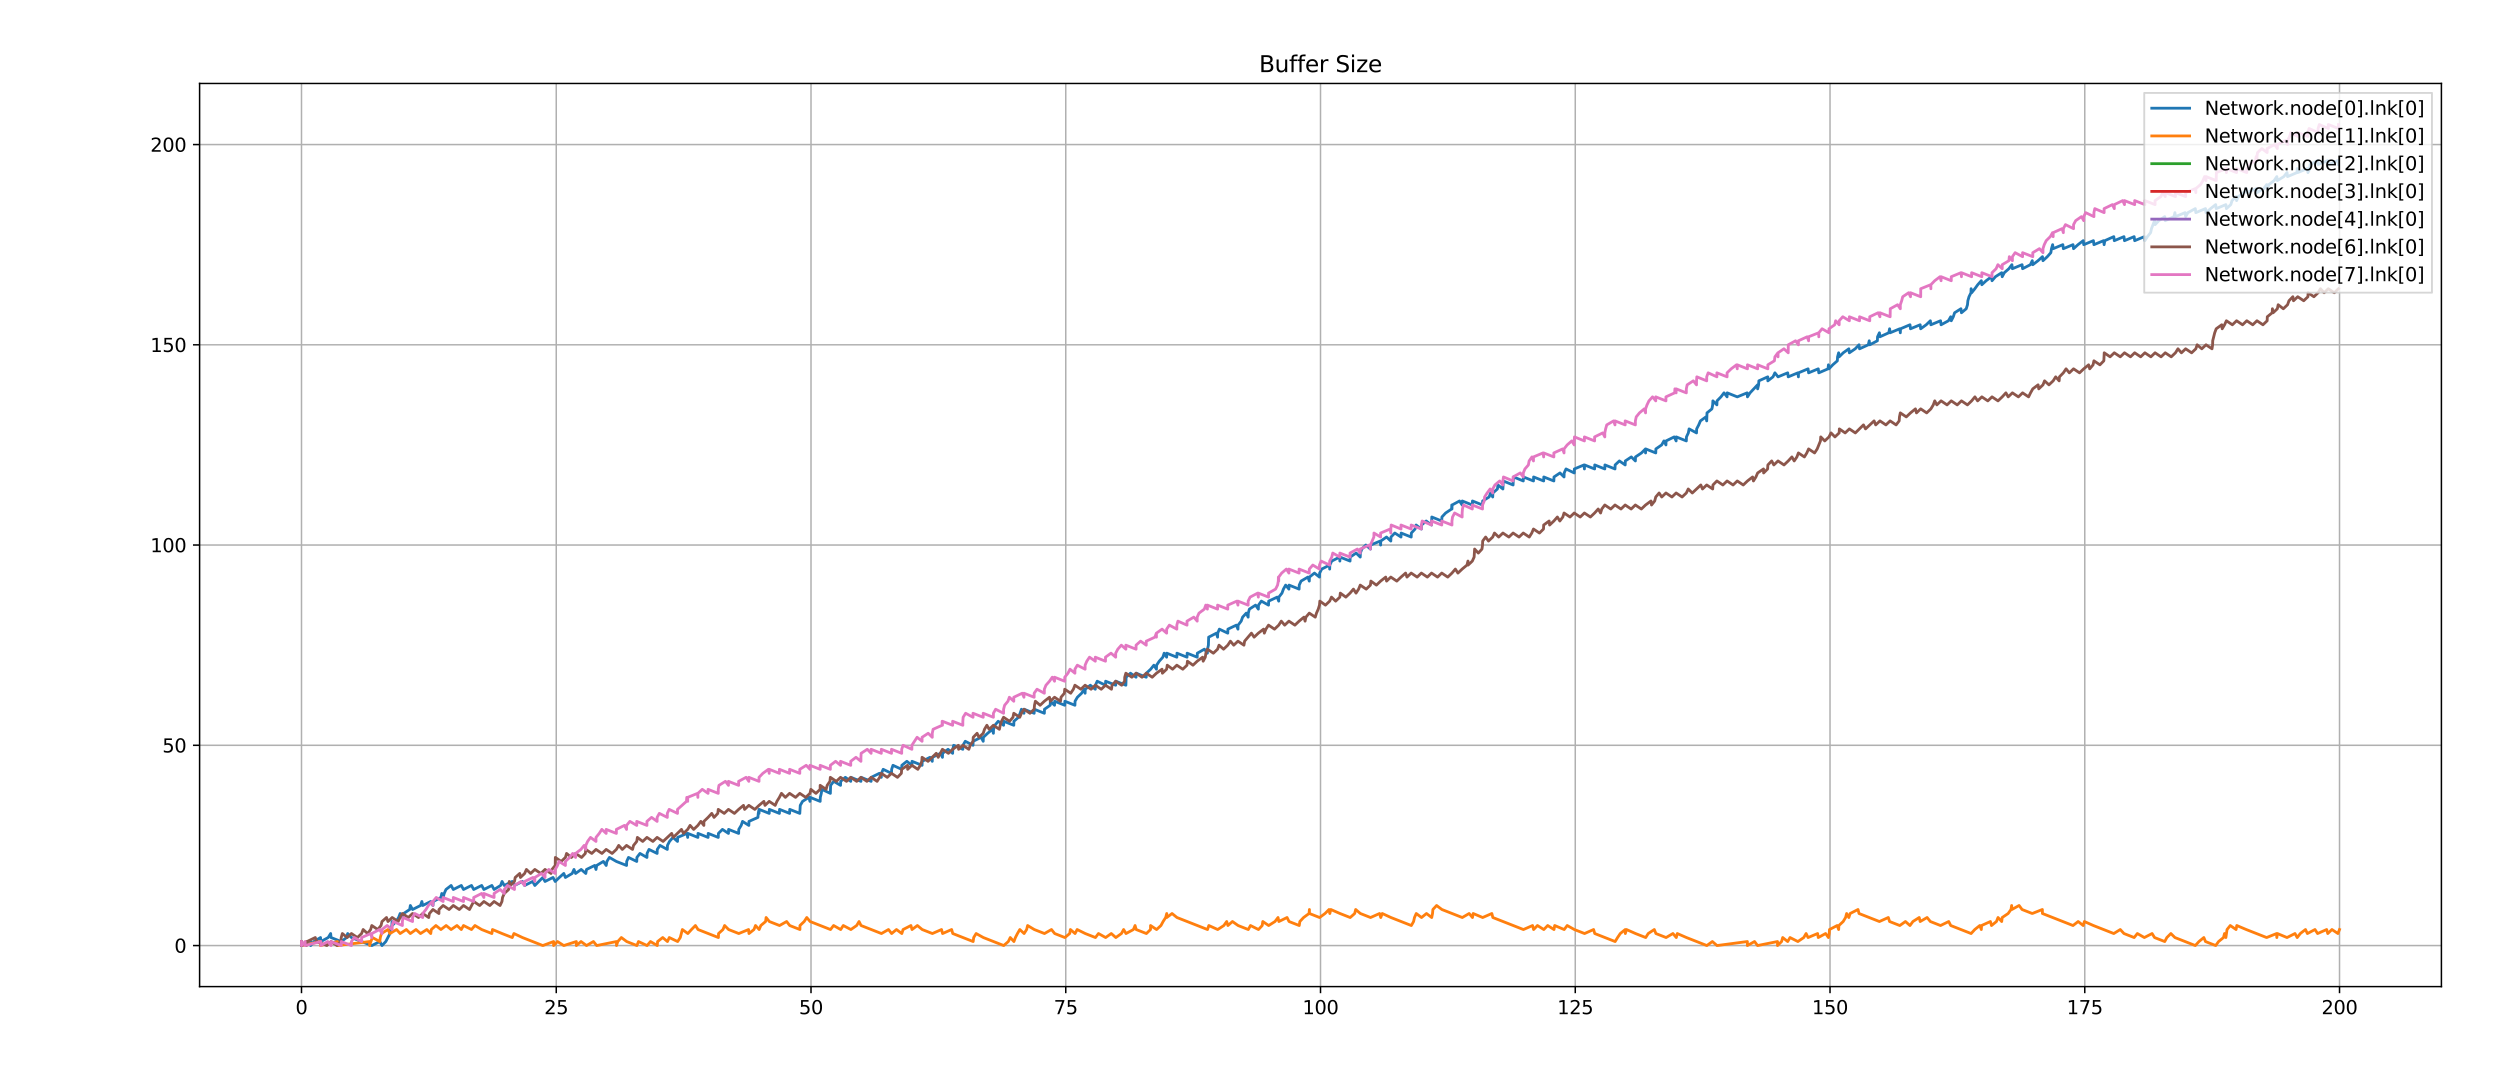 <?xml version="1.0" encoding="utf-8" standalone="no"?>
<!DOCTYPE svg PUBLIC "-//W3C//DTD SVG 1.1//EN"
  "http://www.w3.org/Graphics/SVG/1.1/DTD/svg11.dtd">
<svg xmlns:xlink="http://www.w3.org/1999/xlink" width="1323.36pt" height="568.08pt" viewBox="0 0 1323.36 568.08" xmlns="http://www.w3.org/2000/svg" version="1.1">
 <defs>
  <style type="text/css">*{stroke-linejoin: round; stroke-linecap: butt}</style>
 </defs>
 <g id="figure_1">
  <g id="patch_1">
   <path d="M 0 568.08 
L 1323.36 568.08 
L 1323.36 0 
L 0 0 
z
" style="fill: #ffffff"/>
  </g>
  <g id="axes_1">
   <g id="patch_2">
    <path d="M 105.656 522.252 
L 1292.344 522.252 
L 1292.344 44.184 
L 105.656 44.184 
z
" style="fill: #ffffff"/>
   </g>
   <g id="matplotlib.axis_1">
    <g id="xtick_1">
     <g id="line2d_1">
      <path d="M 159.597 522.252 
L 159.597 44.184 
" clip-path="url(#pe3ee58bf90)" style="fill: none; stroke: #b0b0b0; stroke-width: 0.8; stroke-linecap: square"/>
     </g>
     <g id="line2d_2">
      <defs>
       <path id="mb2a55ff1f8" d="M 0 0 
L 0 3.5 
" style="stroke: #000000; stroke-width: 0.8"/>
      </defs>
      <g>
       <use xlink:href="#mb2a55ff1f8" x="159.597" y="522.252" style="stroke: #000000; stroke-width: 0.8"/>
      </g>
     </g>
     <g id="text_1">
      <!-- 0 -->
      <g transform="translate(156.415 536.851)scale(0.1 -0.1)">
       <defs>
        <path id="DejaVuSans-30" d="M 2034 4250 
Q 1547 4250 1301 3770 
Q 1056 3291 1056 2328 
Q 1056 1369 1301 889 
Q 1547 409 2034 409 
Q 2525 409 2770 889 
Q 3016 1369 3016 2328 
Q 3016 3291 2770 3770 
Q 2525 4250 2034 4250 
z
M 2034 4750 
Q 2819 4750 3233 4129 
Q 3647 3509 3647 2328 
Q 3647 1150 3233 529 
Q 2819 -91 2034 -91 
Q 1250 -91 836 529 
Q 422 1150 422 2328 
Q 422 3509 836 4129 
Q 1250 4750 2034 4750 
z
" transform="scale(0.016)"/>
       </defs>
       <use xlink:href="#DejaVuSans-30"/>
      </g>
     </g>
    </g>
    <g id="xtick_2">
     <g id="line2d_3">
      <path d="M 294.448 522.252 
L 294.448 44.184 
" clip-path="url(#pe3ee58bf90)" style="fill: none; stroke: #b0b0b0; stroke-width: 0.8; stroke-linecap: square"/>
     </g>
     <g id="line2d_4">
      <g>
       <use xlink:href="#mb2a55ff1f8" x="294.448" y="522.252" style="stroke: #000000; stroke-width: 0.8"/>
      </g>
     </g>
     <g id="text_2">
      <!-- 25 -->
      <g transform="translate(288.086 536.851)scale(0.1 -0.1)">
       <defs>
        <path id="DejaVuSans-32" d="M 1228 531 
L 3431 531 
L 3431 0 
L 469 0 
L 469 531 
Q 828 903 1448 1529 
Q 2069 2156 2228 2338 
Q 2531 2678 2651 2914 
Q 2772 3150 2772 3378 
Q 2772 3750 2511 3984 
Q 2250 4219 1831 4219 
Q 1534 4219 1204 4116 
Q 875 4013 500 3803 
L 500 4441 
Q 881 4594 1212 4672 
Q 1544 4750 1819 4750 
Q 2544 4750 2975 4387 
Q 3406 4025 3406 3419 
Q 3406 3131 3298 2873 
Q 3191 2616 2906 2266 
Q 2828 2175 2409 1742 
Q 1991 1309 1228 531 
z
" transform="scale(0.016)"/>
        <path id="DejaVuSans-35" d="M 691 4666 
L 3169 4666 
L 3169 4134 
L 1269 4134 
L 1269 2991 
Q 1406 3038 1543 3061 
Q 1681 3084 1819 3084 
Q 2600 3084 3056 2656 
Q 3513 2228 3513 1497 
Q 3513 744 3044 326 
Q 2575 -91 1722 -91 
Q 1428 -91 1123 -41 
Q 819 9 494 109 
L 494 744 
Q 775 591 1075 516 
Q 1375 441 1709 441 
Q 2250 441 2565 725 
Q 2881 1009 2881 1497 
Q 2881 1984 2565 2268 
Q 2250 2553 1709 2553 
Q 1456 2553 1204 2497 
Q 953 2441 691 2322 
L 691 4666 
z
" transform="scale(0.016)"/>
       </defs>
       <use xlink:href="#DejaVuSans-32"/>
       <use xlink:href="#DejaVuSans-35" x="63.623"/>
      </g>
     </g>
    </g>
    <g id="xtick_3">
     <g id="line2d_5">
      <path d="M 429.3 522.252 
L 429.3 44.184 
" clip-path="url(#pe3ee58bf90)" style="fill: none; stroke: #b0b0b0; stroke-width: 0.8; stroke-linecap: square"/>
     </g>
     <g id="line2d_6">
      <g>
       <use xlink:href="#mb2a55ff1f8" x="429.3" y="522.252" style="stroke: #000000; stroke-width: 0.8"/>
      </g>
     </g>
     <g id="text_3">
      <!-- 50 -->
      <g transform="translate(422.938 536.851)scale(0.1 -0.1)">
       <use xlink:href="#DejaVuSans-35"/>
       <use xlink:href="#DejaVuSans-30" x="63.623"/>
      </g>
     </g>
    </g>
    <g id="xtick_4">
     <g id="line2d_7">
      <path d="M 564.152 522.252 
L 564.152 44.184 
" clip-path="url(#pe3ee58bf90)" style="fill: none; stroke: #b0b0b0; stroke-width: 0.8; stroke-linecap: square"/>
     </g>
     <g id="line2d_8">
      <g>
       <use xlink:href="#mb2a55ff1f8" x="564.152" y="522.252" style="stroke: #000000; stroke-width: 0.8"/>
      </g>
     </g>
     <g id="text_4">
      <!-- 75 -->
      <g transform="translate(557.79 536.851)scale(0.1 -0.1)">
       <defs>
        <path id="DejaVuSans-37" d="M 525 4666 
L 3525 4666 
L 3525 4397 
L 1831 0 
L 1172 0 
L 2766 4134 
L 525 4134 
L 525 4666 
z
" transform="scale(0.016)"/>
       </defs>
       <use xlink:href="#DejaVuSans-37"/>
       <use xlink:href="#DejaVuSans-35" x="63.623"/>
      </g>
     </g>
    </g>
    <g id="xtick_5">
     <g id="line2d_9">
      <path d="M 699.004 522.252 
L 699.004 44.184 
" clip-path="url(#pe3ee58bf90)" style="fill: none; stroke: #b0b0b0; stroke-width: 0.8; stroke-linecap: square"/>
     </g>
     <g id="line2d_10">
      <g>
       <use xlink:href="#mb2a55ff1f8" x="699.004" y="522.252" style="stroke: #000000; stroke-width: 0.8"/>
      </g>
     </g>
     <g id="text_5">
      <!-- 100 -->
      <g transform="translate(689.46 536.851)scale(0.1 -0.1)">
       <defs>
        <path id="DejaVuSans-31" d="M 794 531 
L 1825 531 
L 1825 4091 
L 703 3866 
L 703 4441 
L 1819 4666 
L 2450 4666 
L 2450 531 
L 3481 531 
L 3481 0 
L 794 0 
L 794 531 
z
" transform="scale(0.016)"/>
       </defs>
       <use xlink:href="#DejaVuSans-31"/>
       <use xlink:href="#DejaVuSans-30" x="63.623"/>
       <use xlink:href="#DejaVuSans-30" x="127.246"/>
      </g>
     </g>
    </g>
    <g id="xtick_6">
     <g id="line2d_11">
      <path d="M 833.856 522.252 
L 833.856 44.184 
" clip-path="url(#pe3ee58bf90)" style="fill: none; stroke: #b0b0b0; stroke-width: 0.8; stroke-linecap: square"/>
     </g>
     <g id="line2d_12">
      <g>
       <use xlink:href="#mb2a55ff1f8" x="833.856" y="522.252" style="stroke: #000000; stroke-width: 0.8"/>
      </g>
     </g>
     <g id="text_6">
      <!-- 125 -->
      <g transform="translate(824.312 536.851)scale(0.1 -0.1)">
       <use xlink:href="#DejaVuSans-31"/>
       <use xlink:href="#DejaVuSans-32" x="63.623"/>
       <use xlink:href="#DejaVuSans-35" x="127.246"/>
      </g>
     </g>
    </g>
    <g id="xtick_7">
     <g id="line2d_13">
      <path d="M 968.707 522.252 
L 968.707 44.184 
" clip-path="url(#pe3ee58bf90)" style="fill: none; stroke: #b0b0b0; stroke-width: 0.8; stroke-linecap: square"/>
     </g>
     <g id="line2d_14">
      <g>
       <use xlink:href="#mb2a55ff1f8" x="968.707" y="522.252" style="stroke: #000000; stroke-width: 0.8"/>
      </g>
     </g>
     <g id="text_7">
      <!-- 150 -->
      <g transform="translate(959.164 536.851)scale(0.1 -0.1)">
       <use xlink:href="#DejaVuSans-31"/>
       <use xlink:href="#DejaVuSans-35" x="63.623"/>
       <use xlink:href="#DejaVuSans-30" x="127.246"/>
      </g>
     </g>
    </g>
    <g id="xtick_8">
     <g id="line2d_15">
      <path d="M 1103.559 522.252 
L 1103.559 44.184 
" clip-path="url(#pe3ee58bf90)" style="fill: none; stroke: #b0b0b0; stroke-width: 0.8; stroke-linecap: square"/>
     </g>
     <g id="line2d_16">
      <g>
       <use xlink:href="#mb2a55ff1f8" x="1103.559" y="522.252" style="stroke: #000000; stroke-width: 0.8"/>
      </g>
     </g>
     <g id="text_8">
      <!-- 175 -->
      <g transform="translate(1094.015 536.851)scale(0.1 -0.1)">
       <use xlink:href="#DejaVuSans-31"/>
       <use xlink:href="#DejaVuSans-37" x="63.623"/>
       <use xlink:href="#DejaVuSans-35" x="127.246"/>
      </g>
     </g>
    </g>
    <g id="xtick_9">
     <g id="line2d_17">
      <path d="M 1238.411 522.252 
L 1238.411 44.184 
" clip-path="url(#pe3ee58bf90)" style="fill: none; stroke: #b0b0b0; stroke-width: 0.8; stroke-linecap: square"/>
     </g>
     <g id="line2d_18">
      <g>
       <use xlink:href="#mb2a55ff1f8" x="1238.411" y="522.252" style="stroke: #000000; stroke-width: 0.8"/>
      </g>
     </g>
     <g id="text_9">
      <!-- 200 -->
      <g transform="translate(1228.867 536.851)scale(0.1 -0.1)">
       <use xlink:href="#DejaVuSans-32"/>
       <use xlink:href="#DejaVuSans-30" x="63.623"/>
       <use xlink:href="#DejaVuSans-30" x="127.246"/>
      </g>
     </g>
    </g>
   </g>
   <g id="matplotlib.axis_2">
    <g id="ytick_1">
     <g id="line2d_19">
      <path d="M 105.656 500.522 
L 1292.344 500.522 
" clip-path="url(#pe3ee58bf90)" style="fill: none; stroke: #b0b0b0; stroke-width: 0.8; stroke-linecap: square"/>
     </g>
     <g id="line2d_20">
      <defs>
       <path id="m2f558b2b92" d="M 0 0 
L -3.5 0 
" style="stroke: #000000; stroke-width: 0.8"/>
      </defs>
      <g>
       <use xlink:href="#m2f558b2b92" x="105.656" y="500.522" style="stroke: #000000; stroke-width: 0.8"/>
      </g>
     </g>
     <g id="text_10">
      <!-- 0 -->
      <g transform="translate(92.294 504.321)scale(0.1 -0.1)">
       <use xlink:href="#DejaVuSans-30"/>
      </g>
     </g>
    </g>
    <g id="ytick_2">
     <g id="line2d_21">
      <path d="M 105.656 394.52 
L 1292.344 394.52 
" clip-path="url(#pe3ee58bf90)" style="fill: none; stroke: #b0b0b0; stroke-width: 0.8; stroke-linecap: square"/>
     </g>
     <g id="line2d_22">
      <g>
       <use xlink:href="#m2f558b2b92" x="105.656" y="394.52" style="stroke: #000000; stroke-width: 0.8"/>
      </g>
     </g>
     <g id="text_11">
      <!-- 50 -->
      <g transform="translate(85.931 398.319)scale(0.1 -0.1)">
       <use xlink:href="#DejaVuSans-35"/>
       <use xlink:href="#DejaVuSans-30" x="63.623"/>
      </g>
     </g>
    </g>
    <g id="ytick_3">
     <g id="line2d_23">
      <path d="M 105.656 288.518 
L 1292.344 288.518 
" clip-path="url(#pe3ee58bf90)" style="fill: none; stroke: #b0b0b0; stroke-width: 0.8; stroke-linecap: square"/>
     </g>
     <g id="line2d_24">
      <g>
       <use xlink:href="#m2f558b2b92" x="105.656" y="288.518" style="stroke: #000000; stroke-width: 0.8"/>
      </g>
     </g>
     <g id="text_12">
      <!-- 100 -->
      <g transform="translate(79.569 292.317)scale(0.1 -0.1)">
       <use xlink:href="#DejaVuSans-31"/>
       <use xlink:href="#DejaVuSans-30" x="63.623"/>
       <use xlink:href="#DejaVuSans-30" x="127.246"/>
      </g>
     </g>
    </g>
    <g id="ytick_4">
     <g id="line2d_25">
      <path d="M 105.656 182.516 
L 1292.344 182.516 
" clip-path="url(#pe3ee58bf90)" style="fill: none; stroke: #b0b0b0; stroke-width: 0.8; stroke-linecap: square"/>
     </g>
     <g id="line2d_26">
      <g>
       <use xlink:href="#m2f558b2b92" x="105.656" y="182.516" style="stroke: #000000; stroke-width: 0.8"/>
      </g>
     </g>
     <g id="text_13">
      <!-- 150 -->
      <g transform="translate(79.569 186.316)scale(0.1 -0.1)">
       <use xlink:href="#DejaVuSans-31"/>
       <use xlink:href="#DejaVuSans-35" x="63.623"/>
       <use xlink:href="#DejaVuSans-30" x="127.246"/>
      </g>
     </g>
    </g>
    <g id="ytick_5">
     <g id="line2d_27">
      <path d="M 105.656 76.515 
L 1292.344 76.515 
" clip-path="url(#pe3ee58bf90)" style="fill: none; stroke: #b0b0b0; stroke-width: 0.8; stroke-linecap: square"/>
     </g>
     <g id="line2d_28">
      <g>
       <use xlink:href="#m2f558b2b92" x="105.656" y="76.515" style="stroke: #000000; stroke-width: 0.8"/>
      </g>
     </g>
     <g id="text_14">
      <!-- 200 -->
      <g transform="translate(79.569 80.314)scale(0.1 -0.1)">
       <use xlink:href="#DejaVuSans-32"/>
       <use xlink:href="#DejaVuSans-30" x="63.623"/>
       <use xlink:href="#DejaVuSans-30" x="127.246"/>
      </g>
     </g>
    </g>
   </g>
   <g id="line2d_29">
    <path d="M 159.597 498.402 
L 159.597 500.522 
L 159.6 500.522 
L 164.444 498.402 
L 164.444 500.522 
L 166.161 498.402 
L 169.664 496.282 
L 169.838 498.402 
L 173.724 496.282 
L 175.022 494.162 
L 175.232 496.282 
L 180.626 498.402 
L 183.478 496.282 
L 184.042 494.162 
L 186.02 496.282 
L 196.808 500.522 
L 201.034 498.402 
L 202.202 500.522 
L 204.22 498.402 
L 206.428 494.162 
L 206.648 492.042 
L 207.432 489.922 
L 207.534 487.802 
L 207.596 489.922 
L 209.648 487.802 
L 211.004 485.682 
L 211.822 483.562 
L 212.99 485.682 
L 213.639 483.562 
L 216.864 481.442 
L 217.217 479.322 
L 218.384 481.442 
L 222.611 479.322 
L 223.315 477.201 
L 223.778 479.322 
L 228.005 477.201 
L 229.172 479.322 
L 229.306 477.201 
L 233.399 475.081 
L 233.861 472.961 
L 234.566 475.081 
L 235.125 472.961 
L 236.074 470.841 
L 238.793 468.721 
L 239.961 470.841 
L 244.187 468.721 
L 245.355 470.841 
L 249.581 468.721 
L 250.749 470.841 
L 254.975 468.721 
L 256.143 470.841 
L 260.369 468.721 
L 261.537 470.841 
L 264.986 468.721 
L 265.763 466.601 
L 266.931 468.721 
L 271.157 466.601 
L 272.325 468.721 
L 276.551 466.601 
L 277.719 468.721 
L 281.945 466.601 
L 283.113 468.721 
L 287.339 464.481 
L 288.507 466.601 
L 292.734 464.481 
L 293.901 466.601 
L 296.084 464.481 
L 298.438 462.361 
L 299.295 464.481 
L 302.88 462.361 
L 303.832 460.241 
L 304.689 462.361 
L 307.644 460.241 
L 310.083 462.361 
L 310.472 460.241 
L 314.811 458.121 
L 315.478 460.241 
L 315.866 458.121 
L 319.392 456.001 
L 320.872 458.121 
L 321.26 456.001 
L 322.589 453.881 
L 326.266 456.001 
L 331.66 458.121 
L 331.735 456.001 
L 332.694 453.881 
L 337.054 456.001 
L 337.129 453.881 
L 338.764 451.761 
L 342.448 453.881 
L 342.523 451.761 
L 343.553 449.641 
L 347.842 451.761 
L 347.917 449.641 
L 349.367 447.521 
L 353.236 449.641 
L 353.311 447.521 
L 354.397 445.401 
L 356.229 443.281 
L 358.63 445.401 
L 358.705 443.281 
L 363.689 441.161 
L 364.024 443.281 
L 364.1 441.161 
L 369.418 443.281 
L 369.494 441.161 
L 374.812 443.281 
L 374.888 441.161 
L 380.206 443.281 
L 380.282 441.161 
L 382.42 439.041 
L 385.6 441.161 
L 385.676 439.041 
L 390.995 441.161 
L 391.07 439.041 
L 392.344 436.921 
L 393.057 434.801 
L 396.389 436.921 
L 396.464 434.801 
L 401.201 432.681 
L 401.383 430.561 
L 401.77 428.441 
L 401.783 430.561 
L 401.858 428.441 
L 407.177 430.561 
L 407.252 428.441 
L 412.571 430.561 
L 412.646 428.441 
L 417.965 430.561 
L 418.04 428.441 
L 423.359 430.561 
L 423.615 426.321 
L 424.818 424.201 
L 428.177 422.081 
L 428.753 424.201 
L 428.828 422.081 
L 434.147 424.201 
L 434.222 422.081 
L 434.751 419.96 
L 435.03 417.84 
L 439.541 419.96 
L 439.674 415.72 
L 441.351 413.6 
L 444.935 415.72 
L 445.011 413.6 
L 447.482 411.48 
L 450.329 413.6 
L 450.405 411.48 
L 455.723 413.6 
L 455.799 411.48 
L 461.117 413.6 
L 461.193 411.48 
L 465.487 409.36 
L 466.512 411.48 
L 466.587 409.36 
L 467.503 407.24 
L 471.906 409.36 
L 471.981 407.24 
L 472.689 405.12 
L 477.3 407.24 
L 477.375 405.12 
L 480.035 403 
L 482.694 405.12 
L 482.769 403 
L 488.088 405.12 
L 488.163 403 
L 492.279 400.88 
L 493.482 403 
L 493.557 400.88 
L 497.877 398.76 
L 498.876 400.88 
L 498.951 398.76 
L 501.833 396.64 
L 504.27 398.76 
L 504.345 396.64 
L 504.822 394.52 
L 509.664 396.64 
L 509.739 394.52 
L 510.966 392.4 
L 515.058 394.52 
L 515.134 392.4 
L 519.352 390.28 
L 520.452 392.4 
L 520.528 390.28 
L 522.795 388.16 
L 525.323 386.04 
L 525.846 388.16 
L 525.922 386.04 
L 526.628 383.92 
L 528.382 381.8 
L 531.24 383.92 
L 531.316 381.8 
L 536.634 383.92 
L 536.71 381.8 
L 539.138 379.68 
L 539.982 377.56 
L 540.701 375.44 
L 542.029 377.56 
L 542.104 375.44 
L 547.423 377.56 
L 547.498 375.44 
L 552.817 377.56 
L 552.892 375.44 
L 555.916 373.32 
L 556.005 371.2 
L 558.211 373.32 
L 558.286 371.2 
L 563.605 373.32 
L 563.68 371.2 
L 568.999 373.32 
L 569.074 371.2 
L 570.313 369.08 
L 572.54 366.96 
L 573.869 364.84 
L 574.393 366.96 
L 574.468 364.84 
L 577.145 362.719 
L 579.787 364.84 
L 579.862 362.719 
L 580.801 360.599 
L 585.181 362.719 
L 585.256 360.599 
L 590.575 362.719 
L 590.651 360.599 
L 595.969 362.719 
L 596.102 358.479 
L 598.402 356.359 
L 601.363 358.479 
L 601.439 356.359 
L 606.757 358.479 
L 606.833 356.359 
L 609.098 354.239 
L 610.791 352.119 
L 612.151 354.239 
L 612.227 352.119 
L 613.642 349.999 
L 615.549 347.879 
L 616.243 345.759 
L 617.546 347.879 
L 617.621 345.759 
L 622.94 347.879 
L 623.015 345.759 
L 628.334 347.879 
L 628.409 345.759 
L 633.728 347.879 
L 633.803 345.759 
L 637.537 343.639 
L 639.122 345.759 
L 639.197 343.639 
L 639.659 341.519 
L 639.797 337.279 
L 643.909 335.159 
L 644.516 337.279 
L 644.591 335.159 
L 645.466 333.039 
L 649.91 335.159 
L 649.985 333.039 
L 654.436 330.919 
L 655.304 333.039 
L 655.379 330.919 
L 657.006 328.799 
L 657.766 326.679 
L 659.703 324.559 
L 660.698 326.679 
L 660.773 324.559 
L 661.342 322.439 
L 664.628 320.319 
L 666.092 322.439 
L 666.168 320.319 
L 667.692 318.199 
L 671.486 320.319 
L 671.562 318.199 
L 676.073 316.079 
L 676.88 318.199 
L 676.956 316.079 
L 678.598 313.959 
L 679.371 311.839 
L 680.555 309.719 
L 682.274 311.839 
L 682.35 309.719 
L 687.668 311.839 
L 687.744 309.719 
L 688.703 307.599 
L 692.318 305.479 
L 693.063 307.599 
L 693.138 305.479 
L 695.796 303.358 
L 698.457 305.479 
L 698.532 303.358 
L 699.645 301.238 
L 703.824 299.118 
L 703.851 301.238 
L 703.926 299.118 
L 704.942 296.998 
L 709.175 294.878 
L 709.245 296.998 
L 709.32 294.878 
L 714.639 296.998 
L 714.714 294.878 
L 717.867 292.758 
L 720.033 294.878 
L 720.108 292.758 
L 720.864 290.638 
L 723.006 288.518 
L 725.427 290.638 
L 725.502 288.518 
L 730.632 286.398 
L 730.821 288.518 
L 730.896 286.398 
L 733.937 284.278 
L 736.215 286.398 
L 736.29 284.278 
L 738.339 282.158 
L 741.609 284.278 
L 741.685 282.158 
L 747.003 284.278 
L 747.079 282.158 
L 749.062 280.038 
L 749.597 277.918 
L 752.397 280.038 
L 752.473 277.918 
L 754.944 275.798 
L 757.791 277.918 
L 757.92 273.678 
L 763.185 275.798 
L 763.261 273.678 
L 765.233 271.558 
L 768.398 269.438 
L 768.487 267.318 
L 768.58 269.438 
L 768.655 267.318 
L 772.581 265.198 
L 773.974 267.318 
L 774.049 265.198 
L 779.368 267.318 
L 779.443 265.198 
L 784.762 267.318 
L 784.837 265.198 
L 788.255 263.078 
L 789.013 260.958 
L 790.156 263.078 
L 790.231 260.958 
L 792.656 258.838 
L 792.908 256.718 
L 795.55 258.838 
L 795.746 254.598 
L 800.944 256.718 
L 801.019 254.598 
L 801.238 252.478 
L 806.338 254.598 
L 806.413 252.478 
L 811.732 254.598 
L 811.807 252.478 
L 817.126 254.598 
L 817.202 252.478 
L 822.52 254.598 
L 822.596 252.478 
L 825.769 250.358 
L 827.914 252.478 
L 827.99 250.358 
L 828.966 248.238 
L 833.308 250.358 
L 833.384 248.238 
L 838.482 246.117 
L 838.702 248.238 
L 838.778 246.117 
L 844.097 248.238 
L 844.172 246.117 
L 849.491 248.238 
L 849.566 246.117 
L 854.885 248.238 
L 854.96 246.117 
L 857.215 243.997 
L 860.279 246.117 
L 860.354 243.997 
L 863.528 241.877 
L 865.673 243.997 
L 865.748 241.877 
L 868.907 239.757 
L 871.023 237.637 
L 871.067 239.757 
L 871.142 237.637 
L 876.461 239.757 
L 876.536 237.637 
L 879.585 235.517 
L 880.799 233.397 
L 881.855 235.517 
L 881.93 233.397 
L 886.221 231.277 
L 887.249 233.397 
L 887.324 231.277 
L 892.643 233.397 
L 892.719 231.277 
L 893.715 229.157 
L 894.111 227.037 
L 898.037 229.157 
L 898.113 227.037 
L 899.215 224.917 
L 900.106 222.797 
L 903.021 220.677 
L 903.431 222.797 
L 903.59 218.557 
L 906.193 216.437 
L 906.599 214.317 
L 906.704 212.197 
L 908.825 214.317 
L 908.901 212.197 
L 910.974 210.077 
L 912.588 207.957 
L 914.219 210.077 
L 914.295 207.957 
L 919.614 210.077 
L 924.837 207.957 
L 925.008 210.077 
L 926.377 207.957 
L 930.352 203.717 
L 930.402 205.837 
L 930.9 203.717 
L 931.045 201.597 
L 935.746 199.477 
L 935.796 201.597 
L 938.536 199.477 
L 939.531 197.357 
L 941.19 199.477 
L 946.305 197.357 
L 946.584 199.477 
L 951.699 197.357 
L 951.978 199.477 
L 952.032 197.357 
L 957.093 195.237 
L 957.372 197.357 
L 962.487 195.237 
L 962.766 197.357 
L 967.649 195.237 
L 967.881 193.117 
L 968.16 195.237 
L 970.164 193.117 
L 972.581 190.997 
L 972.714 188.876 
L 973.275 186.756 
L 973.554 188.876 
L 975.704 186.756 
L 978.669 184.636 
L 978.948 186.756 
L 982.037 184.636 
L 984.063 182.516 
L 984.342 184.636 
L 988.984 182.516 
L 989.457 180.396 
L 989.737 182.516 
L 993.776 180.396 
L 993.868 178.276 
L 994.851 176.156 
L 995.131 178.276 
L 999.804 176.156 
L 1000.245 174.036 
L 1000.525 176.156 
L 1005.639 174.036 
L 1005.919 176.156 
L 1006.037 174.036 
L 1011.033 171.916 
L 1011.313 174.036 
L 1016.427 171.916 
L 1016.707 174.036 
L 1019.629 171.916 
L 1021.822 169.796 
L 1022.101 171.916 
L 1027.216 169.796 
L 1027.495 171.916 
L 1031.389 169.796 
L 1032.61 167.676 
L 1032.889 169.796 
L 1033.961 167.676 
L 1034.657 165.556 
L 1038.004 163.436 
L 1038.283 165.556 
L 1040.815 163.436 
L 1041.48 161.316 
L 1041.678 159.196 
L 1042.285 157.076 
L 1043.321 154.956 
L 1043.398 152.836 
L 1043.677 154.956 
L 1045.374 152.836 
L 1046.901 150.716 
L 1048.792 148.596 
L 1049.071 150.716 
L 1051.364 148.596 
L 1054.186 146.476 
L 1054.465 148.596 
L 1056.278 146.476 
L 1059.58 144.356 
L 1059.859 146.476 
L 1060.969 144.356 
L 1063.387 142.236 
L 1064.974 140.116 
L 1065.254 142.236 
L 1070.368 140.116 
L 1070.648 142.236 
L 1074.757 140.116 
L 1075.762 137.996 
L 1076.042 140.116 
L 1078.817 137.996 
L 1081.156 135.876 
L 1081.436 137.996 
L 1083.724 135.876 
L 1085.595 133.756 
L 1085.947 131.636 
L 1086.55 129.515 
L 1086.83 131.636 
L 1091.945 129.515 
L 1092.224 131.636 
L 1097.339 129.515 
L 1097.618 131.636 
L 1099.97 129.515 
L 1102.733 127.395 
L 1103.012 129.515 
L 1108.127 127.395 
L 1108.406 129.515 
L 1113.521 127.395 
L 1113.8 129.515 
L 1114.179 127.395 
L 1118.915 125.275 
L 1119.194 127.395 
L 1124.309 125.275 
L 1124.588 127.395 
L 1129.703 125.275 
L 1129.982 127.395 
L 1135.097 125.275 
L 1135.376 127.395 
L 1136.701 125.275 
L 1138.415 123.155 
L 1138.877 121.035 
L 1140.491 116.795 
L 1140.771 118.915 
L 1142.793 116.795 
L 1145.885 114.675 
L 1146.165 116.795 
L 1150.793 114.675 
L 1151.279 112.555 
L 1151.559 114.675 
L 1156.673 112.555 
L 1156.953 114.675 
L 1158.173 112.555 
L 1162.067 110.435 
L 1162.347 112.555 
L 1167.462 110.435 
L 1167.741 112.555 
L 1170.168 110.435 
L 1172.856 108.315 
L 1173.135 110.435 
L 1178.25 108.315 
L 1178.529 110.435 
L 1180.853 108.315 
L 1181.517 106.195 
L 1183.644 104.075 
L 1183.923 106.195 
L 1184.812 104.075 
L 1187.785 101.955 
L 1189.038 99.835 
L 1189.317 101.955 
L 1194.432 99.835 
L 1194.711 101.955 
L 1198.281 99.835 
L 1199.826 97.715 
L 1200.105 99.835 
L 1201.033 97.715 
L 1203.781 95.595 
L 1205.22 93.475 
L 1205.499 95.595 
L 1208.923 93.475 
L 1210.614 91.355 
L 1210.893 93.475 
L 1215.913 91.355 
L 1216.008 89.235 
L 1216.288 91.355 
L 1221.402 89.235 
L 1221.682 91.355 
L 1222.664 89.235 
L 1222.826 87.115 
L 1226.796 84.995 
L 1227.076 87.115 
L 1232.19 84.995 
L 1232.47 87.115 
L 1237.584 84.995 
L 1237.864 87.115 
L 1237.864 87.115 
" clip-path="url(#pe3ee58bf90)" style="fill: none; stroke: #1f77b4; stroke-width: 1.5; stroke-linecap: square"/>
   </g>
   <g id="line2d_30">
    <path d="M 159.597 498.402 
L 159.597 500.522 
L 159.6 500.522 
L 169.627 498.402 
L 169.627 500.522 
L 178.647 498.402 
L 178.647 500.522 
L 195.64 498.402 
L 195.64 500.522 
L 196.319 498.402 
L 197.153 496.282 
L 201.034 498.402 
L 201.311 496.282 
L 201.915 494.162 
L 205.376 492.042 
L 206.428 494.162 
L 209.909 492.042 
L 211.822 494.162 
L 215.085 492.042 
L 217.216 494.162 
L 220.207 492.042 
L 222.61 494.162 
L 225.918 492.042 
L 228.004 494.162 
L 228.31 492.042 
L 230.749 489.922 
L 233.398 492.042 
L 236.174 489.922 
L 238.792 492.042 
L 241.885 489.922 
L 244.186 492.042 
L 245.358 489.922 
L 249.58 492.042 
L 251.416 489.922 
L 254.975 492.042 
L 260.369 494.162 
L 260.696 492.042 
L 265.763 494.162 
L 271.157 496.282 
L 272.052 494.162 
L 276.551 496.282 
L 287.339 500.522 
L 293.044 498.402 
L 293.044 500.522 
L 295.113 498.402 
L 298.438 500.522 
L 305.077 498.402 
L 305.077 500.522 
L 307.568 498.402 
L 310.471 500.522 
L 314.13 498.402 
L 315.865 500.522 
L 326.34 498.402 
L 326.34 500.522 
L 327.007 498.402 
L 328.911 496.282 
L 331.735 498.402 
L 337.129 500.522 
L 337.978 498.402 
L 342.523 500.522 
L 344.34 498.402 
L 347.917 500.522 
L 348.093 498.402 
L 350.802 496.282 
L 353.311 498.402 
L 354.277 496.282 
L 358.705 498.402 
L 360.099 496.282 
L 361.207 492.042 
L 364.099 494.162 
L 366.028 492.042 
L 368.116 489.922 
L 369.493 492.042 
L 380.281 496.282 
L 380.353 494.162 
L 382.696 492.042 
L 383.569 489.922 
L 385.675 492.042 
L 391.069 494.162 
L 396.246 492.042 
L 396.463 494.162 
L 399.105 492.042 
L 399.919 489.922 
L 401.857 492.042 
L 402.739 489.922 
L 405.259 487.802 
L 405.539 485.682 
L 407.252 487.802 
L 412.646 489.922 
L 416.396 487.802 
L 418.04 489.922 
L 423.434 492.042 
L 423.459 489.922 
L 425.692 487.802 
L 427.059 485.682 
L 428.828 487.802 
L 439.616 492.042 
L 441.258 489.922 
L 445.01 492.042 
L 446.392 489.922 
L 450.404 492.042 
L 453.457 489.922 
L 454.728 487.802 
L 455.798 489.922 
L 466.586 494.162 
L 470.311 492.042 
L 471.98 494.162 
L 474.529 492.042 
L 477.374 494.162 
L 478.042 492.042 
L 482.191 489.922 
L 482.769 492.042 
L 485.61 489.922 
L 488.163 492.042 
L 493.557 494.162 
L 498.388 492.042 
L 498.951 494.162 
L 503.737 492.042 
L 504.345 494.162 
L 515.133 498.402 
L 515.419 496.282 
L 516.713 494.162 
L 520.527 496.282 
L 531.315 500.522 
L 533.743 498.402 
L 534.78 496.282 
L 536.709 498.402 
L 537.5 496.282 
L 538.592 494.162 
L 539.829 492.042 
L 542.103 494.162 
L 543.44 492.042 
L 543.964 489.922 
L 547.497 492.042 
L 552.891 494.162 
L 556.589 492.042 
L 558.286 494.162 
L 563.68 496.282 
L 566.244 494.162 
L 566.601 492.042 
L 569.074 494.162 
L 570.187 492.042 
L 574.468 494.162 
L 579.862 496.282 
L 581.469 494.162 
L 585.256 496.282 
L 588.251 494.162 
L 590.65 496.282 
L 593.62 494.162 
L 594.786 492.042 
L 596.044 494.162 
L 599.975 492.042 
L 600.84 489.922 
L 601.438 492.042 
L 606.832 494.162 
L 609.018 492.042 
L 609.039 489.922 
L 612.226 492.042 
L 614.542 489.922 
L 615.678 487.802 
L 617.048 485.682 
L 617.604 483.562 
L 617.62 485.682 
L 620.414 483.562 
L 623.014 485.682 
L 639.197 492.042 
L 639.881 489.922 
L 644.591 492.042 
L 647.822 489.922 
L 649.341 487.802 
L 649.985 489.922 
L 652.393 487.802 
L 655.379 489.922 
L 660.773 492.042 
L 661.939 489.922 
L 666.167 492.042 
L 668.141 489.922 
L 668.456 487.802 
L 671.561 489.922 
L 674.897 487.802 
L 676.517 485.682 
L 676.955 487.802 
L 681.295 485.682 
L 682.349 487.802 
L 687.743 489.922 
L 688.069 487.802 
L 690.046 485.682 
L 692.934 483.562 
L 693.128 481.442 
L 693.137 483.562 
L 698.531 485.682 
L 701.386 483.562 
L 703.511 481.442 
L 703.926 483.562 
L 704.451 481.442 
L 709.32 483.562 
L 714.714 485.682 
L 717.09 483.562 
L 717.62 481.442 
L 720.108 483.562 
L 725.502 485.682 
L 730.263 483.562 
L 730.896 485.682 
L 731.693 483.562 
L 736.29 485.682 
L 747.078 489.922 
L 748.269 487.802 
L 748.748 485.682 
L 749.685 483.562 
L 752.472 485.682 
L 755.101 483.562 
L 757.866 485.682 
L 758.3 483.562 
L 758.483 481.442 
L 760.461 479.322 
L 763.26 481.442 
L 774.048 485.682 
L 777.688 483.562 
L 779.443 485.682 
L 779.822 483.562 
L 784.837 485.682 
L 789.69 483.562 
L 790.231 485.682 
L 806.413 492.042 
L 811.254 489.922 
L 811.807 492.042 
L 813.839 489.922 
L 817.201 492.042 
L 819.259 489.922 
L 822.595 492.042 
L 822.973 489.922 
L 827.989 492.042 
L 829.587 489.922 
L 833.383 492.042 
L 838.777 494.162 
L 843.557 492.042 
L 844.171 494.162 
L 854.96 498.402 
L 856.251 496.282 
L 857.685 494.162 
L 860.309 492.042 
L 860.354 494.162 
L 860.961 492.042 
L 865.748 494.162 
L 871.142 496.282 
L 872.475 494.162 
L 875.693 492.042 
L 876.536 494.162 
L 881.93 496.282 
L 885.551 494.162 
L 887.324 496.282 
L 887.865 494.162 
L 892.718 496.282 
L 903.506 500.522 
L 906.425 498.402 
L 908.9 500.522 
L 924.957 498.402 
L 924.957 500.522 
L 928.76 498.402 
L 930.351 500.522 
L 940.91 498.402 
L 940.91 500.522 
L 943.07 498.402 
L 943.666 496.282 
L 946.304 498.402 
L 947.541 496.282 
L 951.698 498.402 
L 954.809 496.282 
L 956.046 494.162 
L 957.092 496.282 
L 962.144 494.162 
L 962.486 496.282 
L 966.376 494.162 
L 967.88 496.282 
L 968.297 494.162 
L 968.431 492.042 
L 972.51 489.922 
L 973.274 492.042 
L 973.409 489.922 
L 975.672 487.802 
L 976.942 485.682 
L 977.507 483.562 
L 978.668 485.682 
L 979.352 483.562 
L 983.53 481.442 
L 984.063 483.562 
L 994.851 487.802 
L 999.568 485.682 
L 1000.245 487.802 
L 1005.639 489.922 
L 1008.631 487.802 
L 1011.033 489.922 
L 1012.59 487.802 
L 1015.924 485.682 
L 1016.427 487.802 
L 1020.102 485.682 
L 1021.821 487.802 
L 1027.215 489.922 
L 1031.544 487.802 
L 1032.609 489.922 
L 1043.397 494.162 
L 1045.328 492.042 
L 1047.987 489.922 
L 1048.791 492.042 
L 1048.93 489.922 
L 1053.611 487.802 
L 1054.185 489.922 
L 1056.801 487.802 
L 1057.651 485.682 
L 1059.58 487.802 
L 1059.857 485.682 
L 1062.987 483.562 
L 1064.52 481.442 
L 1064.854 479.322 
L 1064.974 481.442 
L 1068.786 479.322 
L 1070.368 481.442 
L 1075.762 483.562 
L 1081.103 481.442 
L 1081.156 483.562 
L 1097.338 489.922 
L 1100.057 487.802 
L 1102.732 489.922 
L 1103.346 487.802 
L 1108.126 489.922 
L 1118.914 494.162 
L 1122.351 492.042 
L 1124.308 494.162 
L 1129.702 496.282 
L 1131.396 494.162 
L 1135.097 496.282 
L 1139.198 494.162 
L 1140.491 496.282 
L 1145.885 498.402 
L 1147.015 496.282 
L 1149.136 494.162 
L 1151.279 496.282 
L 1162.067 500.522 
L 1164.004 498.402 
L 1166.585 496.282 
L 1167.461 498.402 
L 1172.855 500.522 
L 1174.396 498.402 
L 1176.996 496.282 
L 1177.544 494.162 
L 1178.249 496.282 
L 1178.868 492.042 
L 1180.574 489.922 
L 1183.643 492.042 
L 1184.031 489.922 
L 1189.037 492.042 
L 1199.825 496.282 
L 1205.123 494.162 
L 1205.219 496.282 
L 1205.514 494.162 
L 1210.614 496.282 
L 1214.837 494.162 
L 1216.008 496.282 
L 1217.641 494.162 
L 1220.393 492.042 
L 1221.402 494.162 
L 1225.421 492.042 
L 1226.796 494.162 
L 1231.603 492.042 
L 1232.19 494.162 
L 1234.397 492.042 
L 1237.584 494.162 
L 1238.403 492.042 
L 1238.403 492.042 
" clip-path="url(#pe3ee58bf90)" style="fill: none; stroke: #ff7f0e; stroke-width: 1.5; stroke-linecap: square"/>
   </g>
   <g id="line2d_31">
    <path d="M 159.597 498.402 
L 159.597 500.522 
L 159.597 498.402 
L 159.597 500.522 
L 159.598 498.402 
L 159.598 500.522 
L 159.598 498.402 
L 159.598 500.522 
L 159.599 498.402 
L 159.599 500.522 
L 159.599 498.402 
L 159.599 500.522 
L 159.6 498.402 
L 159.6 500.522 
L 159.6 498.402 
L 159.6 500.522 
" clip-path="url(#pe3ee58bf90)" style="fill: none; stroke: #2ca02c; stroke-width: 1.5; stroke-linecap: square"/>
   </g>
   <g id="line2d_32">
    <path d="M 159.597 498.402 
L 159.597 500.522 
L 159.597 498.402 
L 159.597 500.522 
L 159.598 498.402 
L 159.598 500.522 
L 159.598 498.402 
L 159.598 500.522 
L 159.599 498.402 
L 159.599 500.522 
L 159.599 498.402 
L 159.599 500.522 
L 159.6 498.402 
L 159.6 500.522 
L 159.6 498.402 
L 159.6 500.522 
" clip-path="url(#pe3ee58bf90)" style="fill: none; stroke: #d62728; stroke-width: 1.5; stroke-linecap: square"/>
   </g>
   <g id="line2d_33">
    <path d="M 159.597 498.402 
L 159.597 500.522 
L 159.597 498.402 
L 159.597 500.522 
L 159.598 498.402 
L 159.598 500.522 
L 159.598 498.402 
L 159.598 500.522 
L 159.599 498.402 
L 159.599 500.522 
L 159.599 498.402 
L 159.599 500.522 
L 159.6 498.402 
L 159.6 500.522 
L 159.6 498.402 
L 159.6 500.522 
" clip-path="url(#pe3ee58bf90)" style="fill: none; stroke: #9467bd; stroke-width: 1.5; stroke-linecap: square"/>
   </g>
   <g id="line2d_34">
    <path d="M 159.597 498.402 
L 159.597 500.522 
L 159.6 500.522 
L 162.213 498.402 
L 162.213 500.522 
L 162.528 498.402 
L 166.896 496.282 
L 167.608 498.402 
L 173.002 500.522 
L 175.233 498.402 
L 178.396 500.522 
L 180.409 498.402 
L 180.627 496.282 
L 181.225 494.162 
L 183.79 496.282 
L 186.021 494.162 
L 189.184 496.282 
L 191.415 494.162 
L 192.231 492.042 
L 194.578 494.162 
L 196.195 492.042 
L 196.809 489.922 
L 199.972 492.042 
L 201.705 489.922 
L 202.203 487.802 
L 204.594 485.682 
L 205.366 487.802 
L 207.597 485.682 
L 210.76 487.802 
L 211.796 485.682 
L 212.991 483.562 
L 216.154 485.682 
L 218.385 483.562 
L 221.548 485.682 
L 223.779 483.562 
L 226.942 485.682 
L 227.32 483.562 
L 229.173 481.442 
L 232.336 483.562 
L 232.369 481.442 
L 234.568 479.322 
L 237.73 481.442 
L 239.962 479.322 
L 243.125 481.442 
L 245.356 479.322 
L 248.519 481.442 
L 250.75 477.201 
L 253.913 479.322 
L 256.144 477.201 
L 259.307 479.322 
L 261.538 477.201 
L 264.701 479.322 
L 265.705 477.201 
L 266.014 475.081 
L 266.932 472.961 
L 269.251 470.841 
L 269.575 466.601 
L 270.095 468.721 
L 272.326 466.601 
L 272.719 464.481 
L 275.122 462.361 
L 275.489 464.481 
L 277.72 462.361 
L 278.658 460.241 
L 280.883 462.361 
L 283.114 460.241 
L 286.277 462.361 
L 288.508 460.241 
L 291.671 462.361 
L 292.165 460.241 
L 293.902 458.121 
L 293.97 453.881 
L 297.065 456.001 
L 299.296 453.881 
L 299.908 451.761 
L 302.459 453.881 
L 304.69 451.761 
L 307.853 453.881 
L 309.84 451.761 
L 310.085 449.641 
L 313.247 451.761 
L 315.479 449.641 
L 318.642 451.761 
L 320.873 449.641 
L 324.036 451.761 
L 326.267 449.641 
L 327.507 447.521 
L 329.43 449.641 
L 331.661 447.521 
L 334.824 449.641 
L 335.365 447.521 
L 337.055 445.401 
L 337.392 443.281 
L 340.218 445.401 
L 342.449 443.281 
L 345.612 445.401 
L 347.843 443.281 
L 351.006 445.401 
L 355.539 441.161 
L 356.4 443.281 
L 360.73 439.041 
L 361.794 441.161 
L 364.025 439.041 
L 365.282 436.921 
L 367.188 439.041 
L 369.419 436.921 
L 370.978 434.801 
L 372.582 436.921 
L 372.604 434.801 
L 374.813 432.681 
L 376.758 430.561 
L 377.976 432.681 
L 379.963 430.561 
L 380.207 428.441 
L 383.37 430.561 
L 385.602 428.441 
L 388.764 430.561 
L 390.996 428.441 
L 393.552 426.321 
L 394.159 428.441 
L 396.39 426.321 
L 399.553 428.441 
L 401.784 426.321 
L 404.351 424.201 
L 404.947 426.321 
L 407.178 424.201 
L 410.341 426.321 
L 411.257 424.201 
L 412.572 422.081 
L 413.664 419.96 
L 415.735 422.081 
L 417.966 419.96 
L 421.129 422.081 
L 423.36 419.96 
L 426.523 422.081 
L 428.754 419.96 
L 429.224 417.84 
L 431.917 419.96 
L 434.122 417.84 
L 434.148 415.72 
L 437.311 417.84 
L 437.861 415.72 
L 439.326 413.6 
L 439.542 411.48 
L 442.705 413.6 
L 444.936 411.48 
L 448.099 413.6 
L 450.33 411.48 
L 453.493 413.6 
L 455.724 411.48 
L 458.887 413.6 
L 461.119 411.48 
L 464.281 413.6 
L 465.645 411.48 
L 466.513 409.36 
L 469.676 411.48 
L 471.907 409.36 
L 475.07 411.48 
L 477.127 409.36 
L 477.301 407.24 
L 480.388 405.12 
L 480.464 407.24 
L 482.695 405.12 
L 485.858 407.24 
L 487.153 405.12 
L 487.949 403 
L 488.089 400.88 
L 491.252 403 
L 495.611 398.76 
L 496.646 400.88 
L 498.877 396.64 
L 502.04 398.76 
L 504.271 396.64 
L 507.32 394.52 
L 507.434 396.64 
L 509.665 394.52 
L 512.828 396.64 
L 513.594 394.52 
L 515.059 392.4 
L 515.174 390.28 
L 517.205 388.16 
L 518.222 390.28 
L 520.453 388.16 
L 521.143 386.04 
L 522.398 383.92 
L 523.616 386.04 
L 525.847 383.92 
L 529.01 386.04 
L 529.469 383.92 
L 530.144 381.8 
L 531.241 379.68 
L 534.404 381.8 
L 536.204 379.68 
L 536.636 377.56 
L 539.798 379.68 
L 540.699 377.56 
L 542.03 375.44 
L 545.193 377.56 
L 547.424 375.44 
L 547.606 373.32 
L 548.076 371.2 
L 550.587 373.32 
L 552.818 371.2 
L 555.537 369.08 
L 555.981 371.2 
L 558.212 369.08 
L 561.375 371.2 
L 561.638 369.08 
L 563.422 366.96 
L 563.606 364.84 
L 566.769 366.96 
L 568.185 364.84 
L 569 362.719 
L 572.163 364.84 
L 574.394 362.719 
L 577.557 364.84 
L 579.788 362.719 
L 582.951 364.84 
L 585.182 362.719 
L 588.345 364.84 
L 588.65 362.719 
L 590.576 360.599 
L 593.739 362.719 
L 595.3 360.599 
L 595.372 358.479 
L 595.97 356.359 
L 599.133 358.479 
L 601.364 356.359 
L 604.527 358.479 
L 606.758 356.359 
L 609.921 358.479 
L 612.153 356.359 
L 615.113 354.239 
L 615.315 356.359 
L 617.547 354.239 
L 617.878 352.119 
L 620.71 354.239 
L 622.941 352.119 
L 626.104 354.239 
L 628.335 352.119 
L 628.569 349.999 
L 631.498 352.119 
L 633.729 349.999 
L 636.592 347.879 
L 636.892 349.999 
L 638.017 347.879 
L 638.314 345.759 
L 639.123 343.639 
L 642.286 345.759 
L 644.517 343.639 
L 645.289 341.519 
L 647.68 343.639 
L 649.911 341.519 
L 651.303 339.399 
L 653.074 341.519 
L 655.305 339.399 
L 658.468 341.519 
L 658.827 339.399 
L 662.437 335.159 
L 663.862 337.279 
L 666.093 335.159 
L 668.853 333.039 
L 669.256 335.159 
L 670.102 333.039 
L 671.487 330.919 
L 674.65 333.039 
L 676.881 330.919 
L 678.237 328.799 
L 680.044 330.919 
L 682.275 328.799 
L 685.438 330.919 
L 687.67 328.799 
L 690.245 326.679 
L 690.832 328.799 
L 691.277 326.679 
L 693.064 324.559 
L 696.227 326.679 
L 696.872 324.559 
L 697.811 322.439 
L 698.458 320.319 
L 698.649 318.199 
L 701.621 320.319 
L 703.852 318.199 
L 704.818 316.079 
L 707.015 318.199 
L 709.246 316.079 
L 709.484 313.959 
L 712.409 316.079 
L 714.64 313.959 
L 716.431 311.839 
L 717.803 313.959 
L 719.178 311.839 
L 720.034 309.719 
L 723.197 311.839 
L 725.428 309.719 
L 725.666 307.599 
L 728.591 309.719 
L 730.822 307.599 
L 733.522 305.479 
L 733.985 307.599 
L 736.216 305.479 
L 739.379 307.599 
L 741.61 305.479 
L 744.041 303.358 
L 744.773 305.479 
L 747.004 303.358 
L 750.167 305.479 
L 752.398 303.358 
L 755.561 305.479 
L 757.792 303.358 
L 760.955 305.479 
L 763.187 303.358 
L 766.349 305.479 
L 768.581 303.358 
L 770.383 301.238 
L 771.744 303.358 
L 773.975 301.238 
L 776.533 299.118 
L 777.054 296.998 
L 777.138 299.118 
L 779.369 296.998 
L 780.32 294.878 
L 780.586 290.638 
L 782.532 292.758 
L 784.468 290.638 
L 784.763 288.518 
L 784.848 286.398 
L 786.414 284.278 
L 787.926 286.398 
L 790.157 284.278 
L 791.095 282.158 
L 793.32 284.278 
L 795.551 282.158 
L 798.714 284.278 
L 800.945 282.158 
L 804.108 284.278 
L 806.339 282.158 
L 809.502 284.278 
L 810.835 282.158 
L 811.733 280.038 
L 814.896 282.158 
L 817.042 280.038 
L 817.127 277.918 
L 820.018 275.798 
L 820.29 277.918 
L 822.521 275.798 
L 824.382 273.678 
L 825.684 275.798 
L 827.273 273.678 
L 827.915 271.558 
L 831.078 273.678 
L 833.31 271.558 
L 836.472 273.678 
L 838.704 271.558 
L 841.866 273.678 
L 844.098 271.558 
L 845.994 269.438 
L 847.261 271.558 
L 847.891 269.438 
L 849.492 267.318 
L 852.655 269.438 
L 854.886 267.318 
L 858.049 269.438 
L 860.28 267.318 
L 863.443 269.438 
L 865.674 267.318 
L 868.837 269.438 
L 871.068 267.318 
L 873.943 265.198 
L 874.231 267.318 
L 875.902 265.198 
L 876.462 263.078 
L 878.241 260.958 
L 879.625 263.078 
L 881.856 260.958 
L 885.019 263.078 
L 887.25 260.958 
L 890.413 263.078 
L 892.644 260.958 
L 893.654 258.838 
L 895.807 260.958 
L 900.314 256.718 
L 901.201 258.838 
L 903.432 256.718 
L 906.595 258.838 
L 906.738 256.718 
L 908.827 254.598 
L 911.989 256.718 
L 914.221 254.598 
L 917.383 256.718 
L 919.615 254.598 
L 922.778 256.718 
L 925.009 254.598 
L 927.726 252.478 
L 928.172 254.598 
L 929.481 252.478 
L 930.403 250.358 
L 933.496 248.238 
L 933.566 250.358 
L 935.685 248.238 
L 935.797 246.117 
L 937.842 243.997 
L 938.96 246.117 
L 941.191 243.997 
L 944.354 246.117 
L 946.585 243.997 
L 948.537 241.877 
L 949.748 243.997 
L 951.175 241.877 
L 951.979 239.757 
L 955.142 241.877 
L 956.428 239.757 
L 957.373 237.637 
L 960.536 239.757 
L 961.925 237.637 
L 963.642 233.397 
L 963.808 231.277 
L 965.93 233.397 
L 968.161 231.277 
L 969.245 229.157 
L 971.324 231.277 
L 973.555 229.157 
L 973.65 227.037 
L 976.718 229.157 
L 978.949 227.037 
L 982.112 229.157 
L 986.414 224.917 
L 987.506 227.037 
L 992.034 222.797 
L 992.9 224.917 
L 995.132 222.797 
L 998.295 224.917 
L 1000.526 222.797 
L 1003.689 224.917 
L 1005.317 222.797 
L 1005.477 220.677 
L 1005.92 218.557 
L 1009.083 220.677 
L 1011.314 218.557 
L 1013.916 216.437 
L 1014.477 218.557 
L 1016.708 216.437 
L 1019.871 218.557 
L 1022.102 216.437 
L 1023.375 214.317 
L 1024.147 212.197 
L 1025.265 214.317 
L 1027.496 212.197 
L 1030.659 214.317 
L 1032.89 212.197 
L 1036.053 214.317 
L 1038.284 212.197 
L 1041.447 214.317 
L 1043.678 212.197 
L 1045.408 210.077 
L 1046.841 212.197 
L 1049.072 210.077 
L 1052.235 212.197 
L 1054.466 210.077 
L 1057.629 212.197 
L 1059.861 210.077 
L 1061.803 207.957 
L 1063.023 210.077 
L 1065.255 207.957 
L 1068.417 210.077 
L 1070.649 207.957 
L 1073.812 210.077 
L 1074.852 207.957 
L 1076.043 205.837 
L 1078.845 203.717 
L 1079.206 205.837 
L 1081.437 203.717 
L 1082.276 201.597 
L 1084.6 203.717 
L 1086.831 201.597 
L 1088.157 199.477 
L 1089.994 201.597 
L 1090.153 199.477 
L 1092.225 197.357 
L 1093.656 195.237 
L 1095.388 197.357 
L 1097.619 195.237 
L 1100.782 197.357 
L 1103.013 195.237 
L 1105.594 193.117 
L 1106.176 195.237 
L 1107.955 193.117 
L 1108.407 190.997 
L 1111.57 193.117 
L 1113.654 190.997 
L 1113.86 186.756 
L 1116.964 188.876 
L 1119.195 186.756 
L 1122.358 188.876 
L 1124.589 186.756 
L 1127.752 188.876 
L 1129.983 186.756 
L 1133.146 188.876 
L 1135.378 186.756 
L 1138.54 188.876 
L 1140.772 186.756 
L 1143.935 188.876 
L 1146.166 186.756 
L 1149.329 188.876 
L 1151.56 186.756 
L 1152.878 184.636 
L 1154.723 186.756 
L 1156.954 184.636 
L 1160.117 186.756 
L 1162.348 184.636 
L 1163.045 182.516 
L 1165.511 184.636 
L 1167.742 182.516 
L 1170.905 184.636 
L 1171.235 182.516 
L 1171.284 180.396 
L 1172.346 176.156 
L 1173.136 174.036 
L 1176.061 171.916 
L 1176.299 174.036 
L 1177.552 171.916 
L 1178.53 169.796 
L 1181.693 171.916 
L 1183.924 169.796 
L 1187.087 171.916 
L 1189.318 169.796 
L 1192.481 171.916 
L 1194.712 169.796 
L 1197.875 171.916 
L 1200.106 169.796 
L 1200.182 167.676 
L 1202.772 165.556 
L 1202.892 163.436 
L 1203.269 165.556 
L 1205.5 163.436 
L 1205.941 161.316 
L 1208.663 163.436 
L 1210.895 161.316 
L 1211.657 159.196 
L 1213.707 157.076 
L 1214.057 159.196 
L 1216.289 157.076 
L 1219.452 159.196 
L 1221.683 157.076 
L 1221.772 154.956 
L 1224.846 157.076 
L 1227.077 154.956 
L 1228.325 152.836 
L 1230.24 154.956 
L 1232.471 152.836 
L 1235.634 154.956 
L 1237.865 152.836 
L 1237.865 152.836 
" clip-path="url(#pe3ee58bf90)" style="fill: none; stroke: #8c564b; stroke-width: 1.5; stroke-linecap: square"/>
   </g>
   <g id="line2d_35">
    <path d="M 159.597 498.402 
L 159.597 500.522 
L 159.6 500.522 
L 161.502 498.402 
L 161.502 500.522 
L 169.838 498.402 
L 169.838 500.522 
L 173.495 498.402 
L 175.232 500.522 
L 175.232 498.402 
L 180.626 500.522 
L 180.626 498.402 
L 186.02 500.522 
L 186.02 498.402 
L 187.511 496.282 
L 191.414 498.402 
L 191.414 496.282 
L 196.217 494.162 
L 196.808 496.282 
L 196.808 494.162 
L 200.922 492.042 
L 202.203 494.162 
L 202.203 492.042 
L 204.902 489.922 
L 207.597 492.042 
L 207.597 489.922 
L 208.187 487.802 
L 212.991 489.922 
L 212.991 487.802 
L 213.373 485.682 
L 218.385 487.802 
L 218.385 485.682 
L 219.55 483.562 
L 223.779 485.682 
L 223.779 483.562 
L 225.478 481.442 
L 226.752 479.322 
L 228.796 477.201 
L 229.173 479.322 
L 229.173 477.201 
L 230.916 475.081 
L 234.567 477.201 
L 234.567 475.081 
L 239.961 477.201 
L 239.961 475.081 
L 245.355 477.201 
L 245.355 475.081 
L 250.749 477.201 
L 250.749 475.081 
L 254.944 472.961 
L 256.143 475.081 
L 256.143 472.961 
L 261.537 475.081 
L 261.537 472.961 
L 264.761 470.841 
L 266.931 472.961 
L 266.931 470.841 
L 268.604 468.721 
L 272.325 470.841 
L 272.325 468.721 
L 275.855 466.601 
L 277.72 468.721 
L 277.72 466.601 
L 282.149 464.481 
L 283.114 466.601 
L 283.114 464.481 
L 286.659 462.361 
L 288.508 464.481 
L 288.508 462.361 
L 290.496 460.241 
L 293.902 462.361 
L 293.902 460.241 
L 295.123 458.121 
L 295.886 456.001 
L 299.296 458.121 
L 299.296 456.001 
L 301.505 453.881 
L 303.164 451.761 
L 304.69 453.881 
L 304.69 451.761 
L 307.505 449.641 
L 309.203 447.521 
L 310.084 449.641 
L 310.084 447.521 
L 311.039 445.401 
L 312.581 443.281 
L 315.478 445.401 
L 315.478 443.281 
L 317.212 441.161 
L 318.573 439.041 
L 320.872 441.161 
L 320.872 439.041 
L 326.266 441.161 
L 326.266 439.041 
L 330.556 436.921 
L 331.66 439.041 
L 331.66 436.921 
L 333.419 434.801 
L 337.054 436.921 
L 337.054 434.801 
L 342.448 436.921 
L 342.448 434.801 
L 344.906 432.681 
L 347.842 434.801 
L 347.842 432.681 
L 349.015 430.561 
L 353.237 432.681 
L 353.237 430.561 
L 354.218 428.441 
L 358.631 430.561 
L 358.631 428.441 
L 363.366 424.201 
L 363.551 422.081 
L 364.025 424.201 
L 364.025 422.081 
L 369.263 419.96 
L 369.419 422.081 
L 369.419 419.96 
L 371.735 417.84 
L 374.813 419.96 
L 374.813 417.84 
L 380.207 419.96 
L 380.207 417.84 
L 380.586 415.72 
L 384.003 413.6 
L 385.601 415.72 
L 385.601 413.6 
L 390.995 415.72 
L 390.995 413.6 
L 394.931 411.48 
L 396.389 413.6 
L 396.389 411.48 
L 401.783 413.6 
L 401.783 411.48 
L 403.813 409.36 
L 406.752 407.24 
L 407.177 409.36 
L 407.177 407.24 
L 412.571 409.36 
L 412.571 407.24 
L 417.965 409.36 
L 417.965 407.24 
L 423.36 409.36 
L 423.36 407.24 
L 426.764 405.12 
L 428.754 407.24 
L 428.754 405.12 
L 434.148 407.24 
L 434.148 405.12 
L 439.542 407.24 
L 439.542 405.12 
L 442.323 403 
L 444.936 405.12 
L 444.936 403 
L 450.33 405.12 
L 450.33 403 
L 453.096 400.88 
L 455.724 403 
L 455.724 400.88 
L 455.836 398.76 
L 459.081 396.64 
L 461.118 398.76 
L 461.118 396.64 
L 466.512 398.76 
L 466.512 396.64 
L 471.906 398.76 
L 471.906 396.64 
L 477.3 398.76 
L 477.3 396.64 
L 478.038 394.52 
L 482.694 396.64 
L 482.694 394.52 
L 485.454 390.28 
L 488.088 392.4 
L 488.088 390.28 
L 491.323 388.16 
L 493.482 390.28 
L 493.482 388.16 
L 493.932 386.04 
L 498.719 383.92 
L 498.719 381.8 
L 498.877 383.92 
L 498.877 381.8 
L 504.271 383.92 
L 504.271 381.8 
L 509.665 383.92 
L 509.665 381.8 
L 509.835 379.68 
L 511.145 377.56 
L 515.059 379.68 
L 515.059 377.56 
L 520.453 379.68 
L 520.453 377.56 
L 525.847 379.68 
L 525.847 377.56 
L 527.027 375.44 
L 531.241 377.56 
L 531.241 375.44 
L 531.794 373.32 
L 533.543 371.2 
L 534.307 369.08 
L 536.635 371.2 
L 536.635 369.08 
L 541.114 366.96 
L 542.029 369.08 
L 542.029 366.96 
L 547.423 369.08 
L 547.423 366.96 
L 548.933 364.84 
L 552.817 366.96 
L 552.817 364.84 
L 553.67 362.719 
L 555.533 360.599 
L 557.02 358.479 
L 558.211 360.599 
L 558.211 358.479 
L 563.605 360.599 
L 563.605 358.479 
L 565.315 356.359 
L 566.396 354.239 
L 568.999 356.359 
L 568.999 354.239 
L 570.27 352.119 
L 574.394 354.239 
L 574.394 352.119 
L 575.301 349.999 
L 576.723 347.879 
L 579.788 349.999 
L 579.788 347.879 
L 585.182 349.999 
L 585.182 347.879 
L 588.109 345.759 
L 590.576 347.879 
L 590.576 345.759 
L 591.701 343.639 
L 593.571 341.519 
L 595.97 343.639 
L 595.97 341.519 
L 601.364 343.639 
L 601.364 341.519 
L 603.766 339.399 
L 606.758 341.519 
L 606.758 339.399 
L 611.322 337.279 
L 612.116 335.159 
L 612.152 337.279 
L 612.152 335.159 
L 615.131 333.039 
L 617.546 335.159 
L 617.546 333.039 
L 618.994 330.919 
L 622.94 333.039 
L 622.94 330.919 
L 623.536 328.799 
L 628.334 330.919 
L 628.334 328.799 
L 631.925 326.679 
L 633.728 328.799 
L 633.728 326.679 
L 634.676 324.559 
L 637.497 322.439 
L 638.264 320.319 
L 639.122 322.439 
L 639.122 320.319 
L 644.516 322.439 
L 644.516 320.319 
L 649.911 322.439 
L 649.911 320.319 
L 654.742 318.199 
L 655.305 320.319 
L 655.305 318.199 
L 660.699 320.319 
L 660.699 318.199 
L 661.746 316.079 
L 665.757 313.959 
L 666.093 316.079 
L 666.093 313.959 
L 671.487 316.079 
L 671.487 313.959 
L 675.217 311.839 
L 676.276 309.719 
L 676.667 307.599 
L 676.719 305.479 
L 676.881 307.599 
L 676.881 305.479 
L 678.438 303.358 
L 680.937 301.238 
L 682.275 303.358 
L 682.275 301.238 
L 687.669 303.358 
L 687.669 301.238 
L 693.063 303.358 
L 693.063 301.238 
L 694.921 299.118 
L 698.457 301.238 
L 698.457 299.118 
L 699.306 296.998 
L 703.851 299.118 
L 703.851 296.998 
L 704.961 294.878 
L 705.483 292.758 
L 709.245 294.878 
L 709.245 292.758 
L 714.639 294.878 
L 714.639 292.758 
L 718.504 290.638 
L 720.033 292.758 
L 720.033 290.638 
L 724.822 288.518 
L 725.428 290.638 
L 725.428 288.518 
L 727.246 284.278 
L 727.299 282.158 
L 730.822 284.278 
L 730.822 282.158 
L 735.884 280.038 
L 736.216 282.158 
L 736.216 280.038 
L 736.438 277.918 
L 741.61 280.038 
L 741.61 277.918 
L 747.004 280.038 
L 747.004 277.918 
L 752.398 280.038 
L 752.398 277.918 
L 752.803 275.798 
L 757.792 277.918 
L 757.792 275.798 
L 763.186 277.918 
L 763.186 275.798 
L 768.58 277.918 
L 768.58 275.798 
L 768.887 273.678 
L 769.992 271.558 
L 773.974 273.678 
L 773.974 271.558 
L 774.137 269.438 
L 774.696 267.318 
L 779.368 269.438 
L 779.368 267.318 
L 784.762 269.438 
L 784.762 267.318 
L 785.68 265.198 
L 785.858 263.078 
L 787.206 260.958 
L 788.781 258.838 
L 790.156 260.958 
L 790.156 258.838 
L 791.327 256.718 
L 793.856 254.598 
L 795.55 256.718 
L 795.55 254.598 
L 795.858 252.478 
L 800.945 254.598 
L 800.945 252.478 
L 804.733 250.358 
L 806.339 252.478 
L 806.339 250.358 
L 807.209 248.238 
L 809.044 246.117 
L 809.438 243.997 
L 810.928 241.877 
L 811.733 243.997 
L 811.733 241.877 
L 816.787 239.757 
L 817.127 241.877 
L 817.127 239.757 
L 822.521 241.877 
L 822.521 239.757 
L 827.164 237.637 
L 827.915 239.757 
L 827.915 237.637 
L 829.576 235.517 
L 832.01 233.397 
L 833.309 235.517 
L 833.309 233.397 
L 833.438 231.277 
L 838.703 233.397 
L 838.703 231.277 
L 844.097 233.397 
L 844.097 231.277 
L 848.375 229.157 
L 849.491 231.277 
L 849.491 229.157 
L 849.923 227.037 
L 850.527 224.917 
L 854.154 222.797 
L 854.885 224.917 
L 854.885 222.797 
L 860.279 224.917 
L 860.279 222.797 
L 865.673 224.917 
L 865.673 222.797 
L 866.135 220.677 
L 867.851 218.557 
L 870.38 216.437 
L 871.067 218.557 
L 871.067 216.437 
L 871.845 214.317 
L 872.862 212.197 
L 874.757 210.077 
L 876.462 212.197 
L 876.462 210.077 
L 881.856 212.197 
L 881.856 210.077 
L 886.469 207.957 
L 886.603 205.837 
L 887.25 207.957 
L 887.25 205.837 
L 892.644 207.957 
L 892.644 205.837 
L 893.09 203.717 
L 896.332 201.597 
L 898.038 203.717 
L 898.038 201.597 
L 898.201 199.477 
L 903.432 201.597 
L 903.432 199.477 
L 904.213 197.357 
L 908.826 199.477 
L 908.826 197.357 
L 914.22 199.477 
L 914.22 197.357 
L 916.39 195.237 
L 919.206 193.117 
L 919.614 195.237 
L 919.614 193.117 
L 925.008 195.237 
L 925.008 193.117 
L 930.402 195.237 
L 930.402 193.117 
L 935.796 195.237 
L 935.796 193.117 
L 939.269 190.997 
L 939.538 188.876 
L 941.116 186.756 
L 941.19 188.876 
L 941.19 186.756 
L 944.303 184.636 
L 946.584 186.756 
L 946.614 182.516 
L 950.469 180.396 
L 951.979 182.516 
L 951.979 180.396 
L 956.624 178.276 
L 957.373 180.396 
L 957.373 178.276 
L 962.707 176.156 
L 962.767 178.276 
L 962.767 176.156 
L 964.499 174.036 
L 968.161 176.156 
L 968.161 174.036 
L 971.183 171.916 
L 971.688 169.796 
L 973.555 171.916 
L 973.555 169.796 
L 975.456 167.676 
L 978.949 169.796 
L 978.949 167.676 
L 984.343 169.796 
L 984.343 167.676 
L 989.737 169.796 
L 989.737 167.676 
L 994.171 165.556 
L 995.131 167.676 
L 995.131 165.556 
L 1000.525 167.676 
L 1000.602 163.436 
L 1004.448 161.316 
L 1005.919 163.436 
L 1005.919 161.316 
L 1006.64 159.196 
L 1007.192 157.076 
L 1010.339 154.956 
L 1011.313 157.076 
L 1011.313 154.956 
L 1016.707 157.076 
L 1016.726 152.836 
L 1021.992 150.716 
L 1022.101 152.836 
L 1022.101 150.716 
L 1024.139 148.596 
L 1026.934 146.476 
L 1027.496 148.596 
L 1027.496 146.476 
L 1032.89 148.596 
L 1032.89 146.476 
L 1038.014 144.356 
L 1038.284 146.476 
L 1038.284 144.356 
L 1043.678 146.476 
L 1043.678 144.356 
L 1049.072 146.476 
L 1049.072 144.356 
L 1054.466 146.476 
L 1054.466 144.356 
L 1056.629 142.236 
L 1057.571 140.116 
L 1059.86 142.236 
L 1059.86 140.116 
L 1063.407 137.996 
L 1063.626 135.876 
L 1065.254 137.996 
L 1065.254 135.876 
L 1066.697 133.756 
L 1070.648 135.876 
L 1070.648 133.756 
L 1076.042 135.876 
L 1076.042 133.756 
L 1079.552 131.636 
L 1081.436 133.756 
L 1081.436 131.636 
L 1082.115 129.515 
L 1083.15 127.395 
L 1085.294 125.275 
L 1086.5 123.155 
L 1086.83 125.275 
L 1086.83 123.155 
L 1091.542 121.035 
L 1092.224 123.155 
L 1092.224 121.035 
L 1093.344 118.915 
L 1097.618 121.035 
L 1097.618 118.915 
L 1098.752 116.795 
L 1101.808 114.675 
L 1103.013 116.795 
L 1103.013 114.675 
L 1104.029 112.555 
L 1108.407 114.675 
L 1108.407 112.555 
L 1108.875 110.435 
L 1113.801 112.555 
L 1113.801 110.435 
L 1118.177 108.315 
L 1119.195 110.435 
L 1119.195 108.315 
L 1123.651 106.195 
L 1124.589 108.315 
L 1124.589 106.195 
L 1129.983 108.315 
L 1129.983 106.195 
L 1135.377 108.315 
L 1135.377 106.195 
L 1140.771 108.315 
L 1140.771 106.195 
L 1143.821 104.075 
L 1144.887 101.955 
L 1146.165 104.075 
L 1146.165 101.955 
L 1151.559 104.075 
L 1151.559 101.955 
L 1156.953 104.075 
L 1156.953 101.955 
L 1162.083 99.835 
L 1162.347 101.955 
L 1162.347 99.835 
L 1164.837 97.715 
L 1166.119 95.595 
L 1166.981 93.475 
L 1167.741 95.595 
L 1167.741 93.475 
L 1173.135 95.595 
L 1173.211 91.355 
L 1178.419 89.235 
L 1178.53 91.355 
L 1178.53 89.235 
L 1183.924 91.355 
L 1183.924 89.235 
L 1189.318 91.355 
L 1189.318 89.235 
L 1190.658 87.115 
L 1193.964 84.995 
L 1194.292 82.875 
L 1194.712 84.995 
L 1194.712 82.875 
L 1195.005 80.755 
L 1197.285 78.635 
L 1200.106 80.755 
L 1200.106 78.635 
L 1204.032 76.515 
L 1205.5 78.635 
L 1205.5 76.515 
L 1209.877 74.395 
L 1210.894 76.515 
L 1210.894 74.395 
L 1211.99 72.274 
L 1212.621 70.154 
L 1216.288 72.274 
L 1216.288 70.154 
L 1221.682 72.274 
L 1221.682 70.154 
L 1222.286 68.034 
L 1227.076 70.154 
L 1227.076 68.034 
L 1227.719 65.914 
L 1232.47 68.034 
L 1232.47 65.914 
L 1237.864 68.034 
L 1237.864 65.914 
L 1237.864 65.914 
" clip-path="url(#pe3ee58bf90)" style="fill: none; stroke: #e377c2; stroke-width: 1.5; stroke-linecap: square"/>
   </g>
   <g id="patch_3">
    <path d="M 105.656 522.252 
L 105.656 44.184 
" style="fill: none; stroke: #000000; stroke-width: 0.8; stroke-linejoin: miter; stroke-linecap: square"/>
   </g>
   <g id="patch_4">
    <path d="M 1292.344 522.252 
L 1292.344 44.184 
" style="fill: none; stroke: #000000; stroke-width: 0.8; stroke-linejoin: miter; stroke-linecap: square"/>
   </g>
   <g id="patch_5">
    <path d="M 105.656 522.252 
L 1292.344 522.252 
" style="fill: none; stroke: #000000; stroke-width: 0.8; stroke-linejoin: miter; stroke-linecap: square"/>
   </g>
   <g id="patch_6">
    <path d="M 105.656 44.184 
L 1292.344 44.184 
" style="fill: none; stroke: #000000; stroke-width: 0.8; stroke-linejoin: miter; stroke-linecap: square"/>
   </g>
   <g id="text_15">
    <!-- Buffer Size -->
    <g transform="translate(666.474 38.184)scale(0.12 -0.12)">
     <defs>
      <path id="DejaVuSans-42" d="M 1259 2228 
L 1259 519 
L 2272 519 
Q 2781 519 3026 730 
Q 3272 941 3272 1375 
Q 3272 1813 3026 2020 
Q 2781 2228 2272 2228 
L 1259 2228 
z
M 1259 4147 
L 1259 2741 
L 2194 2741 
Q 2656 2741 2882 2914 
Q 3109 3088 3109 3444 
Q 3109 3797 2882 3972 
Q 2656 4147 2194 4147 
L 1259 4147 
z
M 628 4666 
L 2241 4666 
Q 2963 4666 3353 4366 
Q 3744 4066 3744 3513 
Q 3744 3084 3544 2831 
Q 3344 2578 2956 2516 
Q 3422 2416 3680 2098 
Q 3938 1781 3938 1306 
Q 3938 681 3513 340 
Q 3088 0 2303 0 
L 628 0 
L 628 4666 
z
" transform="scale(0.016)"/>
      <path id="DejaVuSans-75" d="M 544 1381 
L 544 3500 
L 1119 3500 
L 1119 1403 
Q 1119 906 1312 657 
Q 1506 409 1894 409 
Q 2359 409 2629 706 
Q 2900 1003 2900 1516 
L 2900 3500 
L 3475 3500 
L 3475 0 
L 2900 0 
L 2900 538 
Q 2691 219 2414 64 
Q 2138 -91 1772 -91 
Q 1169 -91 856 284 
Q 544 659 544 1381 
z
M 1991 3584 
L 1991 3584 
z
" transform="scale(0.016)"/>
      <path id="DejaVuSans-66" d="M 2375 4863 
L 2375 4384 
L 1825 4384 
Q 1516 4384 1395 4259 
Q 1275 4134 1275 3809 
L 1275 3500 
L 2222 3500 
L 2222 3053 
L 1275 3053 
L 1275 0 
L 697 0 
L 697 3053 
L 147 3053 
L 147 3500 
L 697 3500 
L 697 3744 
Q 697 4328 969 4595 
Q 1241 4863 1831 4863 
L 2375 4863 
z
" transform="scale(0.016)"/>
      <path id="DejaVuSans-65" d="M 3597 1894 
L 3597 1613 
L 953 1613 
Q 991 1019 1311 708 
Q 1631 397 2203 397 
Q 2534 397 2845 478 
Q 3156 559 3463 722 
L 3463 178 
Q 3153 47 2828 -22 
Q 2503 -91 2169 -91 
Q 1331 -91 842 396 
Q 353 884 353 1716 
Q 353 2575 817 3079 
Q 1281 3584 2069 3584 
Q 2775 3584 3186 3129 
Q 3597 2675 3597 1894 
z
M 3022 2063 
Q 3016 2534 2758 2815 
Q 2500 3097 2075 3097 
Q 1594 3097 1305 2825 
Q 1016 2553 972 2059 
L 3022 2063 
z
" transform="scale(0.016)"/>
      <path id="DejaVuSans-72" d="M 2631 2963 
Q 2534 3019 2420 3045 
Q 2306 3072 2169 3072 
Q 1681 3072 1420 2755 
Q 1159 2438 1159 1844 
L 1159 0 
L 581 0 
L 581 3500 
L 1159 3500 
L 1159 2956 
Q 1341 3275 1631 3429 
Q 1922 3584 2338 3584 
Q 2397 3584 2469 3576 
Q 2541 3569 2628 3553 
L 2631 2963 
z
" transform="scale(0.016)"/>
      <path id="DejaVuSans-20" transform="scale(0.016)"/>
      <path id="DejaVuSans-53" d="M 3425 4513 
L 3425 3897 
Q 3066 4069 2747 4153 
Q 2428 4238 2131 4238 
Q 1616 4238 1336 4038 
Q 1056 3838 1056 3469 
Q 1056 3159 1242 3001 
Q 1428 2844 1947 2747 
L 2328 2669 
Q 3034 2534 3370 2195 
Q 3706 1856 3706 1288 
Q 3706 609 3251 259 
Q 2797 -91 1919 -91 
Q 1588 -91 1214 -16 
Q 841 59 441 206 
L 441 856 
Q 825 641 1194 531 
Q 1563 422 1919 422 
Q 2459 422 2753 634 
Q 3047 847 3047 1241 
Q 3047 1584 2836 1778 
Q 2625 1972 2144 2069 
L 1759 2144 
Q 1053 2284 737 2584 
Q 422 2884 422 3419 
Q 422 4038 858 4394 
Q 1294 4750 2059 4750 
Q 2388 4750 2728 4690 
Q 3069 4631 3425 4513 
z
" transform="scale(0.016)"/>
      <path id="DejaVuSans-69" d="M 603 3500 
L 1178 3500 
L 1178 0 
L 603 0 
L 603 3500 
z
M 603 4863 
L 1178 4863 
L 1178 4134 
L 603 4134 
L 603 4863 
z
" transform="scale(0.016)"/>
      <path id="DejaVuSans-7a" d="M 353 3500 
L 3084 3500 
L 3084 2975 
L 922 459 
L 3084 459 
L 3084 0 
L 275 0 
L 275 525 
L 2438 3041 
L 353 3041 
L 353 3500 
z
" transform="scale(0.016)"/>
     </defs>
     <use xlink:href="#DejaVuSans-42"/>
     <use xlink:href="#DejaVuSans-75" x="68.604"/>
     <use xlink:href="#DejaVuSans-66" x="131.982"/>
     <use xlink:href="#DejaVuSans-66" x="167.188"/>
     <use xlink:href="#DejaVuSans-65" x="202.393"/>
     <use xlink:href="#DejaVuSans-72" x="263.916"/>
     <use xlink:href="#DejaVuSans-20" x="305.029"/>
     <use xlink:href="#DejaVuSans-53" x="336.816"/>
     <use xlink:href="#DejaVuSans-69" x="400.293"/>
     <use xlink:href="#DejaVuSans-7a" x="428.076"/>
     <use xlink:href="#DejaVuSans-65" x="480.566"/>
    </g>
   </g>
   <g id="legend_1">
    <g id="patch_7">
     <path d="M 1135.039 154.931 
L 1287.344 154.931 
L 1287.344 49.184 
L 1135.039 49.184 
z
" style="fill: #ffffff; opacity: 0.8; stroke: #cccccc; stroke-linejoin: miter"/>
    </g>
    <g id="line2d_36">
     <path d="M 1139.039 57.282 
L 1149.039 57.282 
L 1159.039 57.282 
" style="fill: none; stroke: #1f77b4; stroke-width: 1.5; stroke-linecap: square"/>
    </g>
    <g id="text_16">
     <!-- Network.node[0].lnk[0] -->
     <g transform="translate(1167.039 60.782)scale(0.1 -0.1)">
      <defs>
       <path id="DejaVuSans-4e" d="M 628 4666 
L 1478 4666 
L 3547 763 
L 3547 4666 
L 4159 4666 
L 4159 0 
L 3309 0 
L 1241 3903 
L 1241 0 
L 628 0 
L 628 4666 
z
" transform="scale(0.016)"/>
       <path id="DejaVuSans-74" d="M 1172 4494 
L 1172 3500 
L 2356 3500 
L 2356 3053 
L 1172 3053 
L 1172 1153 
Q 1172 725 1289 603 
Q 1406 481 1766 481 
L 2356 481 
L 2356 0 
L 1766 0 
Q 1100 0 847 248 
Q 594 497 594 1153 
L 594 3053 
L 172 3053 
L 172 3500 
L 594 3500 
L 594 4494 
L 1172 4494 
z
" transform="scale(0.016)"/>
       <path id="DejaVuSans-77" d="M 269 3500 
L 844 3500 
L 1563 769 
L 2278 3500 
L 2956 3500 
L 3675 769 
L 4391 3500 
L 4966 3500 
L 4050 0 
L 3372 0 
L 2619 2869 
L 1863 0 
L 1184 0 
L 269 3500 
z
" transform="scale(0.016)"/>
       <path id="DejaVuSans-6f" d="M 1959 3097 
Q 1497 3097 1228 2736 
Q 959 2375 959 1747 
Q 959 1119 1226 758 
Q 1494 397 1959 397 
Q 2419 397 2687 759 
Q 2956 1122 2956 1747 
Q 2956 2369 2687 2733 
Q 2419 3097 1959 3097 
z
M 1959 3584 
Q 2709 3584 3137 3096 
Q 3566 2609 3566 1747 
Q 3566 888 3137 398 
Q 2709 -91 1959 -91 
Q 1206 -91 779 398 
Q 353 888 353 1747 
Q 353 2609 779 3096 
Q 1206 3584 1959 3584 
z
" transform="scale(0.016)"/>
       <path id="DejaVuSans-6b" d="M 581 4863 
L 1159 4863 
L 1159 1991 
L 2875 3500 
L 3609 3500 
L 1753 1863 
L 3688 0 
L 2938 0 
L 1159 1709 
L 1159 0 
L 581 0 
L 581 4863 
z
" transform="scale(0.016)"/>
       <path id="DejaVuSans-2e" d="M 684 794 
L 1344 794 
L 1344 0 
L 684 0 
L 684 794 
z
" transform="scale(0.016)"/>
       <path id="DejaVuSans-6e" d="M 3513 2113 
L 3513 0 
L 2938 0 
L 2938 2094 
Q 2938 2591 2744 2837 
Q 2550 3084 2163 3084 
Q 1697 3084 1428 2787 
Q 1159 2491 1159 1978 
L 1159 0 
L 581 0 
L 581 3500 
L 1159 3500 
L 1159 2956 
Q 1366 3272 1645 3428 
Q 1925 3584 2291 3584 
Q 2894 3584 3203 3211 
Q 3513 2838 3513 2113 
z
" transform="scale(0.016)"/>
       <path id="DejaVuSans-64" d="M 2906 2969 
L 2906 4863 
L 3481 4863 
L 3481 0 
L 2906 0 
L 2906 525 
Q 2725 213 2448 61 
Q 2172 -91 1784 -91 
Q 1150 -91 751 415 
Q 353 922 353 1747 
Q 353 2572 751 3078 
Q 1150 3584 1784 3584 
Q 2172 3584 2448 3432 
Q 2725 3281 2906 2969 
z
M 947 1747 
Q 947 1113 1208 752 
Q 1469 391 1925 391 
Q 2381 391 2643 752 
Q 2906 1113 2906 1747 
Q 2906 2381 2643 2742 
Q 2381 3103 1925 3103 
Q 1469 3103 1208 2742 
Q 947 2381 947 1747 
z
" transform="scale(0.016)"/>
       <path id="DejaVuSans-5b" d="M 550 4863 
L 1875 4863 
L 1875 4416 
L 1125 4416 
L 1125 -397 
L 1875 -397 
L 1875 -844 
L 550 -844 
L 550 4863 
z
" transform="scale(0.016)"/>
       <path id="DejaVuSans-5d" d="M 1947 4863 
L 1947 -844 
L 622 -844 
L 622 -397 
L 1369 -397 
L 1369 4416 
L 622 4416 
L 622 4863 
L 1947 4863 
z
" transform="scale(0.016)"/>
       <path id="DejaVuSans-6c" d="M 603 4863 
L 1178 4863 
L 1178 0 
L 603 0 
L 603 4863 
z
" transform="scale(0.016)"/>
      </defs>
      <use xlink:href="#DejaVuSans-4e"/>
      <use xlink:href="#DejaVuSans-65" x="74.805"/>
      <use xlink:href="#DejaVuSans-74" x="136.328"/>
      <use xlink:href="#DejaVuSans-77" x="175.537"/>
      <use xlink:href="#DejaVuSans-6f" x="257.324"/>
      <use xlink:href="#DejaVuSans-72" x="318.506"/>
      <use xlink:href="#DejaVuSans-6b" x="359.619"/>
      <use xlink:href="#DejaVuSans-2e" x="417.529"/>
      <use xlink:href="#DejaVuSans-6e" x="449.316"/>
      <use xlink:href="#DejaVuSans-6f" x="512.695"/>
      <use xlink:href="#DejaVuSans-64" x="573.877"/>
      <use xlink:href="#DejaVuSans-65" x="637.354"/>
      <use xlink:href="#DejaVuSans-5b" x="698.877"/>
      <use xlink:href="#DejaVuSans-30" x="737.891"/>
      <use xlink:href="#DejaVuSans-5d" x="801.514"/>
      <use xlink:href="#DejaVuSans-2e" x="840.527"/>
      <use xlink:href="#DejaVuSans-6c" x="872.314"/>
      <use xlink:href="#DejaVuSans-6e" x="900.098"/>
      <use xlink:href="#DejaVuSans-6b" x="963.477"/>
      <use xlink:href="#DejaVuSans-5b" x="1021.387"/>
      <use xlink:href="#DejaVuSans-30" x="1060.4"/>
      <use xlink:href="#DejaVuSans-5d" x="1124.023"/>
     </g>
    </g>
    <g id="line2d_37">
     <path d="M 1139.039 71.961 
L 1149.039 71.961 
L 1159.039 71.961 
" style="fill: none; stroke: #ff7f0e; stroke-width: 1.5; stroke-linecap: square"/>
    </g>
    <g id="text_17">
     <!-- Network.node[1].lnk[0] -->
     <g transform="translate(1167.039 75.461)scale(0.1 -0.1)">
      <use xlink:href="#DejaVuSans-4e"/>
      <use xlink:href="#DejaVuSans-65" x="74.805"/>
      <use xlink:href="#DejaVuSans-74" x="136.328"/>
      <use xlink:href="#DejaVuSans-77" x="175.537"/>
      <use xlink:href="#DejaVuSans-6f" x="257.324"/>
      <use xlink:href="#DejaVuSans-72" x="318.506"/>
      <use xlink:href="#DejaVuSans-6b" x="359.619"/>
      <use xlink:href="#DejaVuSans-2e" x="417.529"/>
      <use xlink:href="#DejaVuSans-6e" x="449.316"/>
      <use xlink:href="#DejaVuSans-6f" x="512.695"/>
      <use xlink:href="#DejaVuSans-64" x="573.877"/>
      <use xlink:href="#DejaVuSans-65" x="637.354"/>
      <use xlink:href="#DejaVuSans-5b" x="698.877"/>
      <use xlink:href="#DejaVuSans-31" x="737.891"/>
      <use xlink:href="#DejaVuSans-5d" x="801.514"/>
      <use xlink:href="#DejaVuSans-2e" x="840.527"/>
      <use xlink:href="#DejaVuSans-6c" x="872.314"/>
      <use xlink:href="#DejaVuSans-6e" x="900.098"/>
      <use xlink:href="#DejaVuSans-6b" x="963.477"/>
      <use xlink:href="#DejaVuSans-5b" x="1021.387"/>
      <use xlink:href="#DejaVuSans-30" x="1060.4"/>
      <use xlink:href="#DejaVuSans-5d" x="1124.023"/>
     </g>
    </g>
    <g id="line2d_38">
     <path d="M 1139.039 86.639 
L 1149.039 86.639 
L 1159.039 86.639 
" style="fill: none; stroke: #2ca02c; stroke-width: 1.5; stroke-linecap: square"/>
    </g>
    <g id="text_18">
     <!-- Network.node[2].lnk[0] -->
     <g transform="translate(1167.039 90.139)scale(0.1 -0.1)">
      <use xlink:href="#DejaVuSans-4e"/>
      <use xlink:href="#DejaVuSans-65" x="74.805"/>
      <use xlink:href="#DejaVuSans-74" x="136.328"/>
      <use xlink:href="#DejaVuSans-77" x="175.537"/>
      <use xlink:href="#DejaVuSans-6f" x="257.324"/>
      <use xlink:href="#DejaVuSans-72" x="318.506"/>
      <use xlink:href="#DejaVuSans-6b" x="359.619"/>
      <use xlink:href="#DejaVuSans-2e" x="417.529"/>
      <use xlink:href="#DejaVuSans-6e" x="449.316"/>
      <use xlink:href="#DejaVuSans-6f" x="512.695"/>
      <use xlink:href="#DejaVuSans-64" x="573.877"/>
      <use xlink:href="#DejaVuSans-65" x="637.354"/>
      <use xlink:href="#DejaVuSans-5b" x="698.877"/>
      <use xlink:href="#DejaVuSans-32" x="737.891"/>
      <use xlink:href="#DejaVuSans-5d" x="801.514"/>
      <use xlink:href="#DejaVuSans-2e" x="840.527"/>
      <use xlink:href="#DejaVuSans-6c" x="872.314"/>
      <use xlink:href="#DejaVuSans-6e" x="900.098"/>
      <use xlink:href="#DejaVuSans-6b" x="963.477"/>
      <use xlink:href="#DejaVuSans-5b" x="1021.387"/>
      <use xlink:href="#DejaVuSans-30" x="1060.4"/>
      <use xlink:href="#DejaVuSans-5d" x="1124.023"/>
     </g>
    </g>
    <g id="line2d_39">
     <path d="M 1139.039 101.317 
L 1149.039 101.317 
L 1159.039 101.317 
" style="fill: none; stroke: #d62728; stroke-width: 1.5; stroke-linecap: square"/>
    </g>
    <g id="text_19">
     <!-- Network.node[3].lnk[0] -->
     <g transform="translate(1167.039 104.817)scale(0.1 -0.1)">
      <defs>
       <path id="DejaVuSans-33" d="M 2597 2516 
Q 3050 2419 3304 2112 
Q 3559 1806 3559 1356 
Q 3559 666 3084 287 
Q 2609 -91 1734 -91 
Q 1441 -91 1130 -33 
Q 819 25 488 141 
L 488 750 
Q 750 597 1062 519 
Q 1375 441 1716 441 
Q 2309 441 2620 675 
Q 2931 909 2931 1356 
Q 2931 1769 2642 2001 
Q 2353 2234 1838 2234 
L 1294 2234 
L 1294 2753 
L 1863 2753 
Q 2328 2753 2575 2939 
Q 2822 3125 2822 3475 
Q 2822 3834 2567 4026 
Q 2313 4219 1838 4219 
Q 1578 4219 1281 4162 
Q 984 4106 628 3988 
L 628 4550 
Q 988 4650 1302 4700 
Q 1616 4750 1894 4750 
Q 2613 4750 3031 4423 
Q 3450 4097 3450 3541 
Q 3450 3153 3228 2886 
Q 3006 2619 2597 2516 
z
" transform="scale(0.016)"/>
      </defs>
      <use xlink:href="#DejaVuSans-4e"/>
      <use xlink:href="#DejaVuSans-65" x="74.805"/>
      <use xlink:href="#DejaVuSans-74" x="136.328"/>
      <use xlink:href="#DejaVuSans-77" x="175.537"/>
      <use xlink:href="#DejaVuSans-6f" x="257.324"/>
      <use xlink:href="#DejaVuSans-72" x="318.506"/>
      <use xlink:href="#DejaVuSans-6b" x="359.619"/>
      <use xlink:href="#DejaVuSans-2e" x="417.529"/>
      <use xlink:href="#DejaVuSans-6e" x="449.316"/>
      <use xlink:href="#DejaVuSans-6f" x="512.695"/>
      <use xlink:href="#DejaVuSans-64" x="573.877"/>
      <use xlink:href="#DejaVuSans-65" x="637.354"/>
      <use xlink:href="#DejaVuSans-5b" x="698.877"/>
      <use xlink:href="#DejaVuSans-33" x="737.891"/>
      <use xlink:href="#DejaVuSans-5d" x="801.514"/>
      <use xlink:href="#DejaVuSans-2e" x="840.527"/>
      <use xlink:href="#DejaVuSans-6c" x="872.314"/>
      <use xlink:href="#DejaVuSans-6e" x="900.098"/>
      <use xlink:href="#DejaVuSans-6b" x="963.477"/>
      <use xlink:href="#DejaVuSans-5b" x="1021.387"/>
      <use xlink:href="#DejaVuSans-30" x="1060.4"/>
      <use xlink:href="#DejaVuSans-5d" x="1124.023"/>
     </g>
    </g>
    <g id="line2d_40">
     <path d="M 1139.039 115.995 
L 1149.039 115.995 
L 1159.039 115.995 
" style="fill: none; stroke: #9467bd; stroke-width: 1.5; stroke-linecap: square"/>
    </g>
    <g id="text_20">
     <!-- Network.node[4].lnk[0] -->
     <g transform="translate(1167.039 119.495)scale(0.1 -0.1)">
      <defs>
       <path id="DejaVuSans-34" d="M 2419 4116 
L 825 1625 
L 2419 1625 
L 2419 4116 
z
M 2253 4666 
L 3047 4666 
L 3047 1625 
L 3713 1625 
L 3713 1100 
L 3047 1100 
L 3047 0 
L 2419 0 
L 2419 1100 
L 313 1100 
L 313 1709 
L 2253 4666 
z
" transform="scale(0.016)"/>
      </defs>
      <use xlink:href="#DejaVuSans-4e"/>
      <use xlink:href="#DejaVuSans-65" x="74.805"/>
      <use xlink:href="#DejaVuSans-74" x="136.328"/>
      <use xlink:href="#DejaVuSans-77" x="175.537"/>
      <use xlink:href="#DejaVuSans-6f" x="257.324"/>
      <use xlink:href="#DejaVuSans-72" x="318.506"/>
      <use xlink:href="#DejaVuSans-6b" x="359.619"/>
      <use xlink:href="#DejaVuSans-2e" x="417.529"/>
      <use xlink:href="#DejaVuSans-6e" x="449.316"/>
      <use xlink:href="#DejaVuSans-6f" x="512.695"/>
      <use xlink:href="#DejaVuSans-64" x="573.877"/>
      <use xlink:href="#DejaVuSans-65" x="637.354"/>
      <use xlink:href="#DejaVuSans-5b" x="698.877"/>
      <use xlink:href="#DejaVuSans-34" x="737.891"/>
      <use xlink:href="#DejaVuSans-5d" x="801.514"/>
      <use xlink:href="#DejaVuSans-2e" x="840.527"/>
      <use xlink:href="#DejaVuSans-6c" x="872.314"/>
      <use xlink:href="#DejaVuSans-6e" x="900.098"/>
      <use xlink:href="#DejaVuSans-6b" x="963.477"/>
      <use xlink:href="#DejaVuSans-5b" x="1021.387"/>
      <use xlink:href="#DejaVuSans-30" x="1060.4"/>
      <use xlink:href="#DejaVuSans-5d" x="1124.023"/>
     </g>
    </g>
    <g id="line2d_41">
     <path d="M 1139.039 130.673 
L 1149.039 130.673 
L 1159.039 130.673 
" style="fill: none; stroke: #8c564b; stroke-width: 1.5; stroke-linecap: square"/>
    </g>
    <g id="text_21">
     <!-- Network.node[6].lnk[0] -->
     <g transform="translate(1167.039 134.173)scale(0.1 -0.1)">
      <defs>
       <path id="DejaVuSans-36" d="M 2113 2584 
Q 1688 2584 1439 2293 
Q 1191 2003 1191 1497 
Q 1191 994 1439 701 
Q 1688 409 2113 409 
Q 2538 409 2786 701 
Q 3034 994 3034 1497 
Q 3034 2003 2786 2293 
Q 2538 2584 2113 2584 
z
M 3366 4563 
L 3366 3988 
Q 3128 4100 2886 4159 
Q 2644 4219 2406 4219 
Q 1781 4219 1451 3797 
Q 1122 3375 1075 2522 
Q 1259 2794 1537 2939 
Q 1816 3084 2150 3084 
Q 2853 3084 3261 2657 
Q 3669 2231 3669 1497 
Q 3669 778 3244 343 
Q 2819 -91 2113 -91 
Q 1303 -91 875 529 
Q 447 1150 447 2328 
Q 447 3434 972 4092 
Q 1497 4750 2381 4750 
Q 2619 4750 2861 4703 
Q 3103 4656 3366 4563 
z
" transform="scale(0.016)"/>
      </defs>
      <use xlink:href="#DejaVuSans-4e"/>
      <use xlink:href="#DejaVuSans-65" x="74.805"/>
      <use xlink:href="#DejaVuSans-74" x="136.328"/>
      <use xlink:href="#DejaVuSans-77" x="175.537"/>
      <use xlink:href="#DejaVuSans-6f" x="257.324"/>
      <use xlink:href="#DejaVuSans-72" x="318.506"/>
      <use xlink:href="#DejaVuSans-6b" x="359.619"/>
      <use xlink:href="#DejaVuSans-2e" x="417.529"/>
      <use xlink:href="#DejaVuSans-6e" x="449.316"/>
      <use xlink:href="#DejaVuSans-6f" x="512.695"/>
      <use xlink:href="#DejaVuSans-64" x="573.877"/>
      <use xlink:href="#DejaVuSans-65" x="637.354"/>
      <use xlink:href="#DejaVuSans-5b" x="698.877"/>
      <use xlink:href="#DejaVuSans-36" x="737.891"/>
      <use xlink:href="#DejaVuSans-5d" x="801.514"/>
      <use xlink:href="#DejaVuSans-2e" x="840.527"/>
      <use xlink:href="#DejaVuSans-6c" x="872.314"/>
      <use xlink:href="#DejaVuSans-6e" x="900.098"/>
      <use xlink:href="#DejaVuSans-6b" x="963.477"/>
      <use xlink:href="#DejaVuSans-5b" x="1021.387"/>
      <use xlink:href="#DejaVuSans-30" x="1060.4"/>
      <use xlink:href="#DejaVuSans-5d" x="1124.023"/>
     </g>
    </g>
    <g id="line2d_42">
     <path d="M 1139.039 145.351 
L 1149.039 145.351 
L 1159.039 145.351 
" style="fill: none; stroke: #e377c2; stroke-width: 1.5; stroke-linecap: square"/>
    </g>
    <g id="text_22">
     <!-- Network.node[7].lnk[0] -->
     <g transform="translate(1167.039 148.851)scale(0.1 -0.1)">
      <use xlink:href="#DejaVuSans-4e"/>
      <use xlink:href="#DejaVuSans-65" x="74.805"/>
      <use xlink:href="#DejaVuSans-74" x="136.328"/>
      <use xlink:href="#DejaVuSans-77" x="175.537"/>
      <use xlink:href="#DejaVuSans-6f" x="257.324"/>
      <use xlink:href="#DejaVuSans-72" x="318.506"/>
      <use xlink:href="#DejaVuSans-6b" x="359.619"/>
      <use xlink:href="#DejaVuSans-2e" x="417.529"/>
      <use xlink:href="#DejaVuSans-6e" x="449.316"/>
      <use xlink:href="#DejaVuSans-6f" x="512.695"/>
      <use xlink:href="#DejaVuSans-64" x="573.877"/>
      <use xlink:href="#DejaVuSans-65" x="637.354"/>
      <use xlink:href="#DejaVuSans-5b" x="698.877"/>
      <use xlink:href="#DejaVuSans-37" x="737.891"/>
      <use xlink:href="#DejaVuSans-5d" x="801.514"/>
      <use xlink:href="#DejaVuSans-2e" x="840.527"/>
      <use xlink:href="#DejaVuSans-6c" x="872.314"/>
      <use xlink:href="#DejaVuSans-6e" x="900.098"/>
      <use xlink:href="#DejaVuSans-6b" x="963.477"/>
      <use xlink:href="#DejaVuSans-5b" x="1021.387"/>
      <use xlink:href="#DejaVuSans-30" x="1060.4"/>
      <use xlink:href="#DejaVuSans-5d" x="1124.023"/>
     </g>
    </g>
   </g>
  </g>
 </g>
 <defs>
  <clipPath id="pe3ee58bf90">
   <rect x="105.656" y="44.184" width="1186.687" height="478.068"/>
  </clipPath>
 </defs>
</svg>
